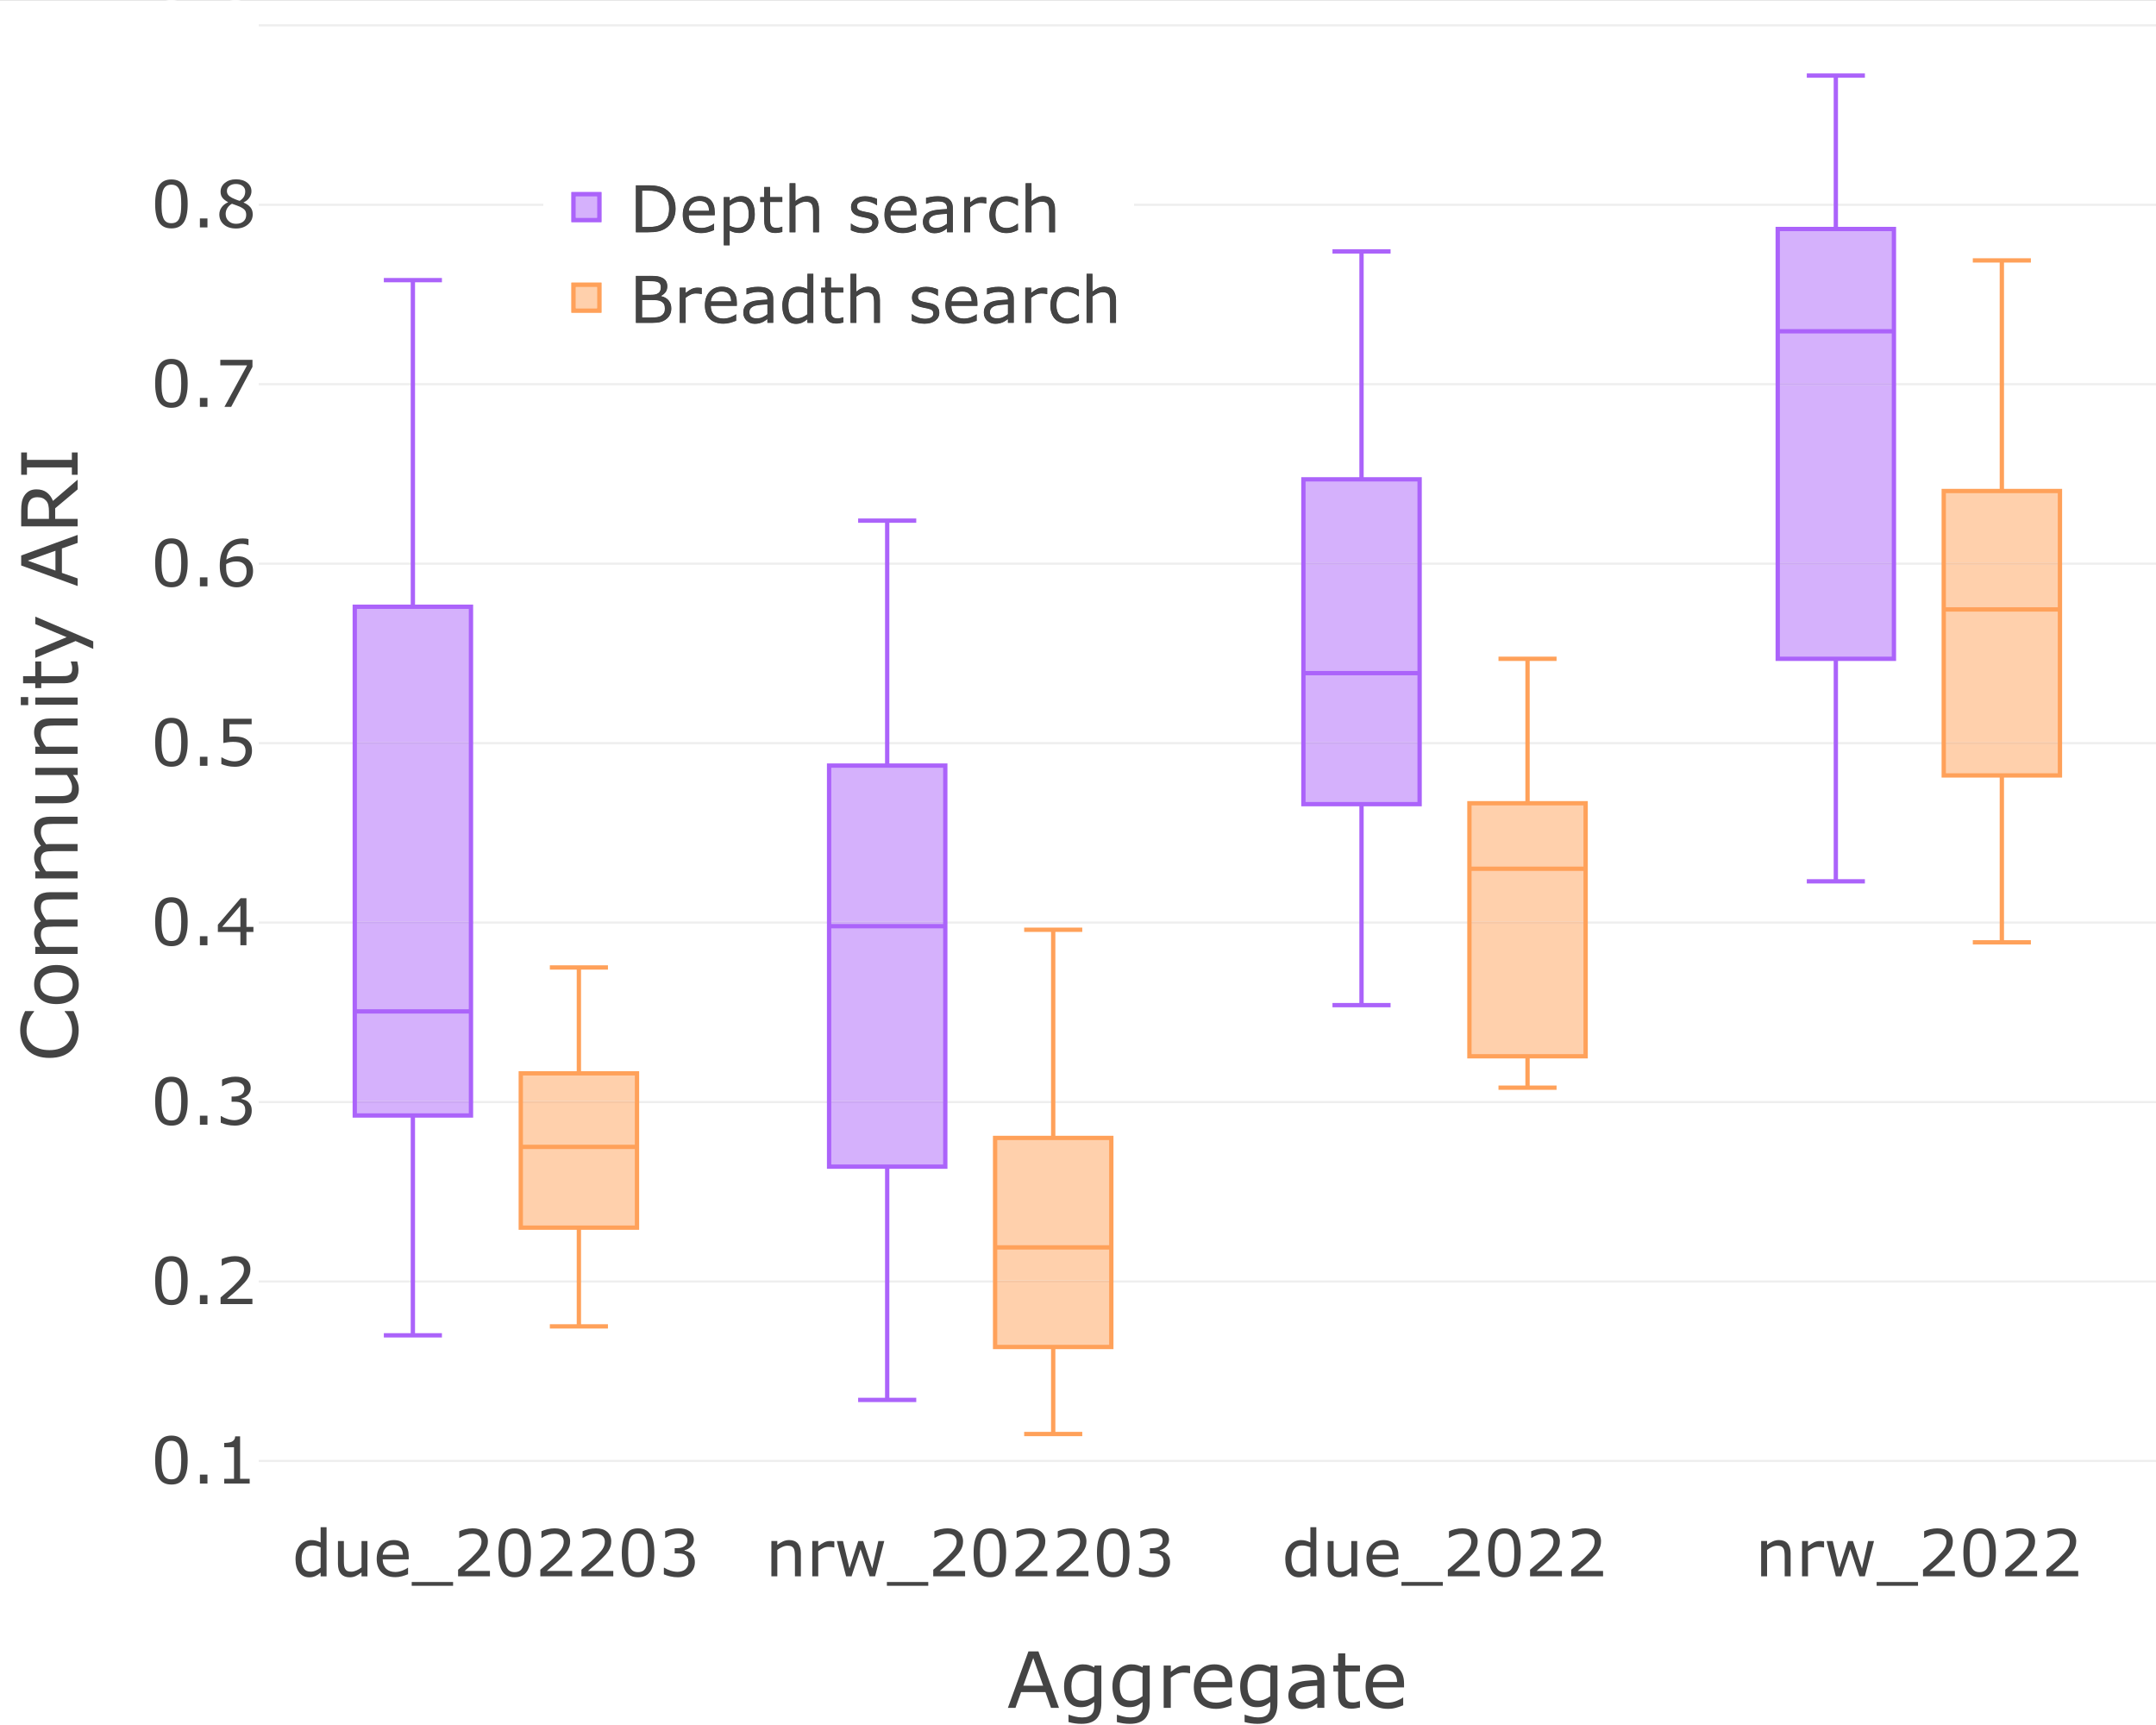 <?xml version="1.0" encoding="UTF-8"?>
<svg id="Layer_1" data-name="Layer 1" xmlns="http://www.w3.org/2000/svg" width="1000" height="800.05" xmlns:xlink="http://www.w3.org/1999/xlink" viewBox="0 0 1000 800.05">
  <rect x="0" y="0" width="1000" height="800.05" fill="#333333" stroke="none"/>
  <defs>
    <clipPath id="clippath">
      <polyline points="120 .05 1000 .05 1000 700.05 120 700.05 120 .05" style="fill: none;"/>
    </clipPath>
    <clipPath id="clippath-1">
      <path d="M218.45,511.59h-53.9v5.74h53.9v-5.74M218.45,428.36h-53.9v82.23h53.9v-41.53h-53.9,53.9v-40.7M218.45,345.14h-53.9v82.22h53.9v-82.22M191.5,261.92h0v19.47h-26.95v62.75h53.9v-62.75h-26.95v-19.47M191.5,178.69h0v82.23-82.23M191.5,129.92h0v47.77-47.77M191.5,129.92h-13.47,13.47M204.98,129.92h-13.48,13.48" style="fill: none;"/>
    </clipPath>
    <clipPath id="clippath-2">
      <polyline points="252 70.05 526 70.05 526 164.05 252 164.05 252 70.05" style="fill: none;"/>
    </clipPath>
  </defs>
  <polyline points="0 .05 1000 .05 1000 800.05 0 800.05 0 .05" style="fill: #fff;"/>
  <polyline points="120 678.03 1000 678.03 1000 677.03 120 677.03" style="fill: #eee;"/>
  <polyline points="120 594.81 1000 594.81 1000 593.81 120 593.81 120 594.81" style="fill: #eee;"/>
  <polyline points="120 511.59 1000 511.59 1000 510.59 120 510.59 120 511.59" style="fill: #eee;"/>
  <polyline points="120 428.36 1000 428.36 1000 427.36 120 427.36 120 428.36" style="fill: #eee;"/>
  <polyline points="120 345.14 1000 345.14 1000 344.14 120 344.14 120 345.14" style="fill: #eee;"/>
  <polyline points="120 261.92 1000 261.92 1000 260.92 120 260.92 120 261.92" style="fill: #eee;"/>
  <polyline points="120 178.69 1000 178.69 1000 177.69 120 177.69 120 178.69" style="fill: #eee;"/>
  <polyline points="120 95.47 1000 95.47 1000 94.47 120 94.47 120 95.47" style="fill: #eee;"/>
  <polyline points="120 12.25 1000 12.25 1000 11.25 120 11.25" style="fill: #eee;"/>
  <g style="clip-path: url(#clippath);">
    <g style="clip-path: url(#clippath-1);">
      <rect x="164.55" y="129.92" width="53.9" height="387.41" style="fill: #d5b1fc;"/>
    </g>
    <polyline points="218.45 510.59 164.55 510.59 164.55 511.59 218.45 511.59 218.45 510.59" style="fill: #cca8f4;"/>
    <polyline points="218.45 427.36 164.55 427.36 164.55 428.36 218.45 428.36 218.45 427.36" style="fill: #cca8f4;"/>
    <polyline points="218.45 344.14 164.55 344.14 164.55 345.14 218.45 345.14 218.45 344.14" style="fill: #cca8f4;"/>
    <path d="M164.55,470.06h53.9v-2h-53.9v2ZM164.55,517.33v1h54.9v-237.94h-55.9v237.94h1v-1h1v-234.94h51.9v233.94h-52.9v1h1-1ZM190.5,517.33v101.95h2v-101.95h-2ZM192.5,281.39v-151.47h-2v151.47h2ZM178.03,620.28h26.95v-2h-26.95v2ZM178.03,130.92h26.95v-2h-26.95v2Z" style="fill: #ab63fa;"/>
    <path d="M438.45,511.59h-53.9v29.46h53.9v-29.46M438.45,428.36h-53.9v82.23h53.9v-81.06h-53.9,53.9v-1.17M411.5,345.14h0v9.9h-26.95v72.32h53.9v-72.32h-26.95v-9.9M411.5,261.92h0v82.22-82.22M411.5,241.44h0v19.48-19.48M411.5,241.44h-13.48,13.48M424.98,241.44h-13.48,13.48" style="fill: #d5b1fc;"/>
    <polyline points="438.45 510.59 384.55 510.59 384.55 511.59 438.45 511.59 438.45 510.59" style="fill: #cca8f4;"/>
    <polyline points="438.45 427.36 384.55 427.36 384.55 428.36 438.45 428.36 438.45 427.36" style="fill: #cca8f4;"/>
    <path d="M384.55,430.53h53.9v-2h-53.9v2ZM384.55,541.05v1h54.9v-188.01h-55.9v188.01h1v-1h1v-185.01h51.9v184.01s-52.9,0-52.9,0v1h1-1ZM410.5,541.05v108.19h2v-108.19h-2ZM412.5,355.04v-113.6h-2v113.6h2ZM398.02,650.24h26.96v-2h-26.96v2ZM398.02,242.44h26.96v-2h-26.96v2Z" style="fill: #ab63fa;"/>
    <path d="M658.45,345.14h-53.9v27.8h53.9v-27.8M658.45,261.92h-53.9v82.22h53.9v-31.96h-53.9,53.9v-50.26M631.5,178.69h0v43.61h-26.95v38.62h53.9v-38.62h-26.95v-43.61M631.5,116.61h0v61.08-61.08M631.5,116.61h-13.47,13.47M644.98,116.61h-13.48,13.48" style="fill: #d5b1fc;"/>
    <polyline points="658.45 344.14 604.55 344.14 604.55 345.14 658.45 345.14 658.45 344.14" style="fill: #cca8f4;"/>
    <polyline points="658.45 260.92 604.55 260.92 604.55 261.92 658.45 261.92 658.45 260.92" style="fill: #cca8f4;"/>
    <path d="M604.55,313.18h53.9v-2h-53.9v2ZM604.55,372.94v1h54.9v-152.64h-55.9v152.64h1v-1h1v-149.64h51.9v148.64h-52.9v1h1-1ZM630.5,372.94v93.21h2v-93.21h-2ZM632.5,222.3v-105.69h-2v105.69h2ZM618.03,467.15h26.95v-2h-26.95v2ZM618.03,117.61h26.95v-2h-26.95v2Z" style="fill: #ab63fa;"/>
    <path d="M878.45,261.92h-53.9v43.61h53.9v-43.61M878.45,178.69h-53.9v82.23h53.9v-82.23M851.5,95.47h0v10.74h-26.95v71.48h53.9v-24.05h-53.9,53.9v-47.43h-26.95v-10.74M851.5,35.05h0v59.42-59.42M851.5,35.05h-13.47,13.47M864.98,35.05h-13.48,13.48" style="fill: #d5b1fc;"/>
    <polyline points="878.45 260.92 824.55 260.92 824.55 261.92 878.45 261.92 878.45 260.92" style="fill: #cca8f4;"/>
    <polyline points="878.45 177.69 824.55 177.69 824.55 178.69 878.45 178.69 878.45 177.69" style="fill: #cca8f4;"/>
    <path d="M824.55,154.64h53.9v-2h-53.9v2ZM824.55,305.53v1h54.9V105.21h-55.9v201.32h1v-1h1V107.21h51.9s0,197.32,0,197.32h-52.9v1h1-1ZM850.5,305.53v103.19h2v-103.19h-2ZM852.5,106.21V35.05h-2v71.16h2ZM838.03,409.72h26.95v-2h-26.95v2ZM838.03,36.05h26.95v-2h-26.95v2Z" style="fill: #ab63fa;"/>
    <path d="M295.45,511.59h-53.9v57.75h53.9v-37.45h-53.9,53.9v-20.3M268.5,448.67h0v49.1h-26.95v12.82h53.9v-12.82h-26.95v-49.1M268.5,448.67h-13.47,13.47M281.98,448.67h-13.48,13.48" style="fill: #ffd0ac;"/>
    <polyline points="295.45 510.59 241.55 510.59 241.55 511.59 295.45 511.59 295.45 510.59" style="fill: #f7c7a4;"/>
    <path d="M241.55,532.89h53.9v-2h-53.9v2ZM241.55,569.34v1h54.9v-73.57h-55.9v73.57h1v-1h1v-70.57h51.9s0,69.57,0,69.57h-52.9v1h1-1ZM267.5,569.34v45.78h2v-45.78h-2ZM269.5,497.77v-49.1h-2v49.1h2ZM255.03,616.12h26.95v-2h-26.95v2ZM255.03,449.67h26.95v-2h-26.95v2Z" style="fill: #ffa15a;"/>
    <path d="M515.45,594.81h-53.9v29.88h53.9v-29.88M488.5,511.59h0v16.14h-26.95v66.08h53.9v-15.31h-53.9,53.9v-50.77h-26.95v-16.14M488.5,431.19h0v79.4-79.4M488.5,431.19h-13.47,13.47M501.98,431.19h-13.48,13.48" style="fill: #ffd0ac;"/>
    <polyline points="515.45 593.81 461.55 593.81 461.55 594.81 515.45 594.81 515.45 593.81" style="fill: #f7c7a4;"/>
    <path d="M461.55,579.5h53.9v-2h-53.9v2ZM461.55,624.69v1h54.9v-98.96h-55.9v98.96h1v-1h1v-95.96h51.9v94.96h-52.9v1h1-1ZM487.5,624.69v40.36h2v-40.36h-2ZM489.5,527.73v-96.54h-2v96.54h2ZM475.03,666.05h26.95v-2h-26.95v2ZM475.03,432.19h26.95v-2h-26.95v2Z" style="fill: #ffa15a;"/>
    <path d="M735.45,428.36h-53.9v61.51h53.9v-61.51M708.5,345.14h0v27.38h-26.95v54.84h53.9v-24.46h-53.9,53.9v-30.38h-26.95v-27.38M708.5,305.53h0v38.61-38.61M708.5,305.53h-13.47,13.47M721.97,305.53h-13.47,13.47" style="fill: #ffd0ac;"/>
    <polyline points="735.45 427.36 681.55 427.36 681.55 428.36 735.45 428.36 735.45 427.36" style="fill: #f7c7a4;"/>
    <path d="M681.55,403.9h53.9v-2h-53.9v2ZM681.55,489.87v1h54.9v-119.35h-55.9v119.35h1v-1h1v-116.35h51.9v115.35h-52.9v1h1-1ZM707.5,489.87v14.56h2v-14.56h-2ZM709.5,372.52v-66.99h-2v66.99h2ZM695.03,505.43h26.94v-2h-26.94v2ZM695.03,306.53h26.94v-2h-26.94v2Z" style="fill: #ffa15a;"/>
    <path d="M955.45,345.14h-53.9v14.48h53.9v-14.48M955.45,261.92h-53.9v82.22h53.9v-61.5h-53.9,53.9v-20.72M928.5,178.69h0v49.02h-26.95v33.21h53.9v-33.21h-26.95v-49.02M928.5,120.77h0v56.92-56.92M928.5,120.77h-13.47,13.47M941.97,120.77h-13.47,13.47" style="fill: #ffd0ac;"/>
    <polyline points="955.45 344.14 901.55 344.14 901.55 345.14 955.45 345.14 955.45 344.14" style="fill: #f7c7a4;"/>
    <polyline points="955.45 260.92 901.55 260.92 901.55 261.92 955.45 261.92 955.45 260.92" style="fill: #f7c7a4;"/>
    <path d="M901.55,283.64h53.9v-2h-53.9v2ZM901.55,359.62v1h54.9v-133.91h-55.9v133.91h1v-1h1v-130.91h51.9v129.91h-52.9v1h1-1ZM927.5,359.62v77.4h2v-77.4h-2ZM929.5,227.71v-106.94h-2v106.94h2ZM915.03,438.02h26.94v-2h-26.94v2ZM915.03,121.77h26.94v-2h-26.94v2Z" style="fill: #ffa15a;"/>
  </g>
  <path d="M319.12,719.62c-.61-.25-1.14-.41-1.61-.49v-.21c1.16-.23,2.17-.8,3.02-1.71.85-.9,1.28-1.96,1.28-3.17,0-.89-.18-1.67-.54-2.33s-.89-1.23-1.6-1.7c-.65-.43-1.39-.74-2.2-.94s-1.75-.29-2.81-.29-2.2.14-3.36.43c-1.16.29-2.08.6-2.78.95v3.06h.15c.93-.61,1.91-1.07,2.96-1.41s2.03-.5,2.96-.5c.61,0,1.15.05,1.63.15s.93.27,1.35.53c.4.25.71.58.94.97.22.4.34.86.34,1.38,0,1.19-.44,2.1-1.33,2.72-.88.62-2.07.93-3.55.93h-1.03v2.43h1.32c.72,0,1.4.06,2.02.17s1.16.32,1.6.62c.44.29.78.7,1.03,1.21.25.51.37,1.16.37,1.94s-.11,1.45-.33,1.96-.55.99-1,1.42c-.43.4-.99.7-1.68.91s-1.35.31-1.96.31c-1.04,0-2.13-.18-3.25-.54s-2.1-.82-2.93-1.36h-.22v3.06c.75.34,1.71.66,2.89.94,1.17.29,2.36.43,3.57.43s2.27-.16,3.26-.49c.99-.33,1.85-.83,2.59-1.52.65-.62,1.16-1.34,1.52-2.17s.54-1.74.54-2.74-.15-1.83-.45-2.46-.69-1.16-1.16-1.58c-.42-.37-.93-.68-1.54-.93ZM298.22,728.52c-.61.38-1.37.57-2.29.57-.98,0-1.76-.2-2.35-.6s-1.05-.98-1.37-1.74c-.35-.81-.58-1.73-.69-2.75s-.16-2.3-.16-3.82c0-1.39.06-2.66.18-3.82s.35-2.1.68-2.83c.35-.77.83-1.35,1.43-1.73s1.36-.57,2.28-.57,1.69.19,2.28.57,1.06.95,1.4,1.7c.35.76.59,1.69.71,2.78s.18,2.38.18,3.87-.06,2.79-.18,3.86c-.12,1.07-.35,2-.7,2.79-.33.77-.8,1.35-1.41,1.73ZM301.67,711.62c-1.21-1.88-3.12-2.82-5.73-2.82s-4.49.93-5.71,2.78-1.83,4.71-1.83,8.59.6,6.7,1.81,8.55,3.12,2.78,5.73,2.78,4.48-.92,5.71-2.75c1.23-1.83,1.84-4.7,1.84-8.62s-.6-6.64-1.81-8.52ZM284.43,728.55h-11.73c.97-.82,2.01-1.71,3.12-2.67s2.19-1.96,3.24-2.98c.73-.71,1.35-1.36,1.87-1.95s.96-1.18,1.34-1.79c.41-.64.72-1.33.93-2.04.21-.72.31-1.49.31-2.32,0-1.85-.63-3.31-1.9-4.39s-3.02-1.62-5.26-1.62c-1.08,0-2.2.14-3.36.42s-2.08.6-2.78.94v3.08h.15c.99-.64,2-1.12,3.03-1.44s2-.47,2.89-.47c1.34,0,2.38.32,3.13.96s1.12,1.53,1.12,2.66c0,1.24-.35,2.39-1.04,3.46-.69,1.07-1.98,2.51-3.85,4.33-.89.87-1.85,1.74-2.88,2.62s-2.06,1.76-3.08,2.64v3.06h14.77v-2.5ZM265.36,728.55h-11.73c.97-.82,2.01-1.71,3.12-2.67s2.19-1.96,3.24-2.98c.73-.71,1.35-1.36,1.87-1.95s.96-1.18,1.34-1.79c.41-.64.72-1.33.93-2.04.21-.72.31-1.49.31-2.32,0-1.85-.63-3.31-1.9-4.39s-3.02-1.62-5.26-1.62c-1.08,0-2.2.14-3.36.42s-2.08.6-2.78.94v3.08h.15c.99-.64,2-1.12,3.03-1.44s2-.47,2.89-.47c1.34,0,2.38.32,3.13.96s1.12,1.53,1.12,2.66c0,1.24-.35,2.39-1.04,3.46-.69,1.07-1.98,2.51-3.85,4.33-.89.87-1.85,1.74-2.88,2.62s-2.06,1.76-3.08,2.64v3.06h14.77v-2.5ZM241,728.52c-.61.38-1.37.57-2.29.57-.98,0-1.76-.2-2.35-.6s-1.05-.98-1.37-1.74c-.35-.81-.58-1.73-.69-2.75s-.16-2.3-.16-3.82c0-1.39.06-2.66.18-3.82s.35-2.1.68-2.83c.35-.77.83-1.35,1.43-1.73s1.36-.57,2.28-.57,1.69.19,2.28.57,1.06.95,1.4,1.7c.35.76.59,1.69.71,2.78s.18,2.38.18,3.87-.06,2.79-.18,3.86c-.12,1.07-.35,2-.7,2.79-.33.77-.8,1.35-1.41,1.73ZM244.45,711.62c-1.21-1.88-3.12-2.82-5.73-2.82s-4.49.93-5.71,2.78-1.83,4.71-1.83,8.59.6,6.7,1.81,8.55,3.12,2.78,5.73,2.78,4.48-.92,5.71-2.75c1.23-1.83,1.84-4.7,1.84-8.62s-.6-6.64-1.81-8.52ZM227.22,728.55h-11.73c.97-.82,2.01-1.71,3.12-2.67s2.19-1.96,3.24-2.98c.73-.71,1.35-1.36,1.87-1.95s.96-1.18,1.34-1.79c.41-.64.72-1.33.93-2.04.21-.72.31-1.49.31-2.32,0-1.85-.63-3.31-1.9-4.39s-3.02-1.62-5.26-1.62c-1.08,0-2.2.14-3.36.42s-2.08.6-2.78.94v3.08h.15c.99-.64,2-1.12,3.03-1.44s2-.47,2.89-.47c1.34,0,2.38.32,3.13.96s1.12,1.53,1.12,2.66c0,1.24-.35,2.39-1.04,3.46-.69,1.07-1.98,2.51-3.85,4.33-.89.87-1.85,1.74-2.88,2.62s-2.06,1.76-3.08,2.64v3.06h14.77v-2.5ZM210.15,733.69h-19.19v1.76h19.19v-1.76ZM177.5,721.05c.12-1.29.61-2.37,1.49-3.24s2.05-1.3,3.52-1.3,2.56.4,3.27,1.19,1.08,1.91,1.09,3.35h-9.38ZM189.56,721.66c0-2.37-.6-4.2-1.79-5.49s-2.9-1.93-5.1-1.93c-2.38,0-4.3.79-5.76,2.36s-2.19,3.7-2.19,6.37.76,4.79,2.29,6.26c1.52,1.47,3.64,2.21,6.36,2.21,1.06,0,2.08-.13,3.05-.4s1.91-.59,2.84-.98v-3h-.15c-.48.43-1.28.87-2.41,1.31s-2.25.67-3.36.67c-.84,0-1.61-.12-2.31-.35s-1.3-.59-1.81-1.05c-.53-.48-.94-1.09-1.25-1.84-.3-.75-.45-1.62-.45-2.63h12.06v-1.49ZM170.44,714.69h-2.75v12.22c-.73.58-1.52,1.05-2.37,1.42s-1.62.56-2.34.56c-.8,0-1.41-.1-1.83-.29s-.76-.51-1.03-.94c-.25-.42-.42-.92-.5-1.52s-.12-1.3-.12-2.13v-9.32h-2.75v10.62c0,2.03.48,3.57,1.44,4.62.96,1.05,2.29,1.58,4.01,1.58,1.03,0,1.96-.2,2.81-.59s1.74-.95,2.67-1.68v1.82h2.75v-16.36ZM146.46,728.36c-.8.35-1.59.52-2.37.52-1.46,0-2.53-.51-3.19-1.52-.66-1.01-1-2.49-1-4.43s.43-3.5,1.29-4.57,2.06-1.61,3.6-1.61c.69,0,1.33.06,1.92.19s1.25.36,1.99.69v9.39c-.69.55-1.44.99-2.24,1.34ZM151.46,708.26h-2.75v7.09c-.73-.38-1.43-.66-2.09-.84s-1.43-.27-2.29-.27c-.95,0-1.86.2-2.75.59s-1.66.96-2.32,1.7c-.67.76-1.21,1.68-1.6,2.77s-.59,2.32-.59,3.71c0,2.67.57,4.75,1.72,6.25s2.7,2.26,4.65,2.26c1.01,0,1.94-.19,2.8-.57s1.68-.91,2.48-1.6v1.71h2.75v-22.79Z" style="fill: #444;"/>
  <path d="M539.52,719.62c-.61-.25-1.14-.41-1.61-.49v-.21c1.16-.23,2.17-.8,3.02-1.71.85-.9,1.28-1.96,1.28-3.17,0-.89-.18-1.67-.54-2.33s-.89-1.23-1.6-1.7c-.65-.43-1.39-.74-2.2-.94s-1.75-.29-2.81-.29-2.2.14-3.36.43c-1.16.29-2.08.6-2.78.95v3.06h.15c.93-.61,1.91-1.07,2.96-1.41s2.03-.5,2.96-.5c.61,0,1.15.05,1.63.15s.93.27,1.35.53c.4.25.71.58.94.97.22.4.34.86.34,1.38,0,1.19-.44,2.1-1.33,2.72-.88.62-2.07.93-3.55.93h-1.03v2.43h1.32c.72,0,1.4.06,2.02.17s1.16.32,1.6.62c.44.29.78.7,1.03,1.21.25.51.37,1.16.37,1.94s-.11,1.45-.33,1.96-.55.99-1,1.42c-.43.4-.99.7-1.68.91s-1.35.31-1.96.31c-1.04,0-2.13-.18-3.25-.54s-2.1-.82-2.93-1.36h-.22v3.06c.75.34,1.71.66,2.89.94,1.17.29,2.36.43,3.57.43s2.27-.16,3.26-.49c.99-.33,1.85-.83,2.59-1.52.65-.62,1.16-1.34,1.52-2.17s.54-1.74.54-2.74-.15-1.83-.45-2.46-.69-1.16-1.16-1.58c-.42-.37-.93-.68-1.54-.93ZM518.61,728.52c-.61.38-1.37.57-2.29.57-.98,0-1.76-.2-2.35-.6s-1.05-.98-1.37-1.74c-.35-.81-.58-1.73-.69-2.75s-.16-2.3-.16-3.82c0-1.39.06-2.66.18-3.82s.35-2.1.68-2.83c.35-.77.83-1.35,1.43-1.73s1.36-.57,2.28-.57,1.69.19,2.28.57,1.06.95,1.4,1.7c.35.76.59,1.69.71,2.78s.18,2.38.18,3.87-.06,2.79-.18,3.86c-.12,1.07-.35,2-.7,2.79-.33.77-.8,1.35-1.41,1.73ZM522.06,711.62c-1.21-1.88-3.12-2.82-5.73-2.82s-4.49.93-5.71,2.78-1.83,4.71-1.83,8.59.6,6.7,1.81,8.55,3.12,2.78,5.73,2.78,4.48-.92,5.71-2.75c1.23-1.83,1.84-4.7,1.84-8.62s-.6-6.64-1.81-8.52ZM504.83,728.55h-11.73c.97-.82,2.01-1.71,3.12-2.67s2.19-1.96,3.24-2.98c.73-.71,1.35-1.36,1.87-1.95s.96-1.18,1.34-1.79c.41-.64.72-1.33.93-2.04.21-.72.31-1.49.31-2.32,0-1.85-.63-3.31-1.9-4.39s-3.02-1.62-5.26-1.62c-1.08,0-2.2.14-3.36.42s-2.08.6-2.78.94v3.08h.15c.99-.64,2-1.12,3.03-1.44s2-.47,2.89-.47c1.34,0,2.38.32,3.13.96s1.12,1.53,1.12,2.66c0,1.24-.35,2.39-1.04,3.46-.69,1.07-1.98,2.51-3.85,4.33-.89.87-1.85,1.74-2.88,2.62s-2.06,1.76-3.08,2.64v3.06h14.77v-2.5ZM485.76,728.55h-11.73c.97-.82,2.01-1.71,3.12-2.67s2.19-1.96,3.24-2.98c.73-.71,1.35-1.36,1.87-1.95s.96-1.18,1.34-1.79c.41-.64.72-1.33.93-2.04.21-.72.31-1.49.31-2.32,0-1.85-.63-3.31-1.9-4.39s-3.02-1.62-5.26-1.62c-1.08,0-2.2.14-3.36.42s-2.08.6-2.78.94v3.08h.15c.99-.64,2-1.12,3.03-1.44s2-.47,2.89-.47c1.34,0,2.38.32,3.13.96s1.12,1.53,1.12,2.66c0,1.24-.35,2.39-1.04,3.46-.69,1.07-1.98,2.51-3.85,4.33-.89.87-1.85,1.74-2.88,2.62s-2.06,1.76-3.08,2.64v3.06h14.77v-2.5ZM461.4,728.52c-.61.38-1.37.57-2.29.57-.98,0-1.76-.2-2.35-.6s-1.05-.98-1.37-1.74c-.35-.81-.58-1.73-.69-2.75s-.16-2.3-.16-3.82c0-1.39.06-2.66.18-3.82s.35-2.1.68-2.83c.35-.77.83-1.35,1.43-1.73s1.36-.57,2.28-.57,1.69.19,2.28.57,1.06.95,1.4,1.7c.35.76.59,1.69.71,2.78s.18,2.38.18,3.87-.06,2.79-.18,3.86c-.12,1.07-.35,2-.7,2.79-.33.77-.8,1.35-1.41,1.73ZM464.85,711.62c-1.21-1.88-3.12-2.82-5.73-2.82s-4.49.93-5.71,2.78-1.83,4.71-1.83,8.59.6,6.7,1.81,8.55,3.12,2.78,5.73,2.78,4.48-.92,5.71-2.75c1.23-1.83,1.84-4.7,1.84-8.62s-.6-6.64-1.81-8.52ZM447.61,728.55h-11.73c.97-.82,2.01-1.71,3.12-2.67s2.19-1.96,3.24-2.98c.73-.71,1.35-1.36,1.87-1.95s.96-1.18,1.34-1.79c.41-.64.72-1.33.93-2.04.21-.72.31-1.49.31-2.32,0-1.85-.63-3.31-1.9-4.39s-3.02-1.62-5.26-1.62c-1.08,0-2.2.14-3.36.42s-2.08.6-2.78.94v3.08h.15c.99-.64,2-1.12,3.03-1.44s2-.47,2.89-.47c1.34,0,2.38.32,3.13.96s1.12,1.53,1.12,2.66c0,1.24-.35,2.39-1.04,3.46-.69,1.07-1.98,2.51-3.85,4.33-.89.87-1.85,1.74-2.88,2.62s-2.06,1.76-3.08,2.64v3.06h14.77v-2.5ZM430.55,733.69h-19.19v1.76h19.19v-1.76ZM407.39,714.69l-2.84,12.67-4.19-12.67h-2.27l-4.09,12.67-3-12.67h-2.87l4.31,16.36h2.53l4.17-12.61,4.2,12.61h2.55l4.26-16.36h-2.77ZM386.98,714.86c-.43-.07-.75-.11-.97-.14-.21-.02-.56-.04-1.04-.04-.87,0-1.72.18-2.56.55-.83.37-1.8.99-2.89,1.87v-2.42h-2.75v16.36h2.75v-11.62c.73-.6,1.49-1.08,2.29-1.46.79-.38,1.61-.56,2.46-.56.53,0,.98.02,1.37.07.39.04.78.12,1.19.21h.15v-2.83ZM371.47,720.43c0-2-.46-3.54-1.39-4.6s-2.28-1.6-4.04-1.6c-.97,0-1.91.2-2.83.6s-1.81.96-2.67,1.67v-1.82h-2.75v16.36h2.75v-12.22c.75-.58,1.54-1.05,2.36-1.42s1.61-.56,2.36-.56,1.33.1,1.79.3c.46.2.81.51,1.05.92.23.37.4.89.48,1.54.09.66.13,1.37.13,2.12v9.32h2.75v-10.62Z" style="fill: #444;"/>
  <path d="M743.51,728.55h-11.73c.97-.82,2.01-1.71,3.12-2.67s2.19-1.96,3.24-2.98c.73-.71,1.35-1.36,1.87-1.95s.96-1.18,1.34-1.79c.41-.64.72-1.33.93-2.04.21-.72.31-1.49.31-2.32,0-1.85-.63-3.31-1.9-4.39s-3.02-1.62-5.26-1.62c-1.08,0-2.2.14-3.36.42s-2.08.6-2.78.94v3.08h.15c.99-.64,2-1.12,3.03-1.44s2-.47,2.89-.47c1.34,0,2.38.32,3.13.96s1.12,1.53,1.12,2.66c0,1.24-.35,2.39-1.04,3.46-.69,1.07-1.98,2.51-3.85,4.33-.89.87-1.85,1.74-2.88,2.62s-2.06,1.76-3.08,2.64v3.06h14.77v-2.5ZM724.43,728.55h-11.73c.97-.82,2.01-1.71,3.12-2.67s2.19-1.96,3.24-2.98c.73-.71,1.35-1.36,1.87-1.95s.96-1.18,1.34-1.79c.41-.64.72-1.33.93-2.04.21-.72.31-1.49.31-2.32,0-1.85-.63-3.31-1.9-4.39s-3.02-1.62-5.26-1.62c-1.08,0-2.2.14-3.36.42s-2.08.6-2.78.94v3.08h.15c.99-.64,2-1.12,3.03-1.44s2-.47,2.89-.47c1.34,0,2.38.32,3.13.96s1.12,1.53,1.12,2.66c0,1.24-.35,2.39-1.04,3.46-.69,1.07-1.98,2.51-3.85,4.33-.89.87-1.85,1.74-2.88,2.62s-2.06,1.76-3.08,2.64v3.06h14.77v-2.5ZM700.07,728.52c-.61.38-1.37.57-2.29.57-.98,0-1.76-.2-2.35-.6s-1.05-.98-1.37-1.74c-.35-.81-.58-1.73-.69-2.75s-.16-2.3-.16-3.82c0-1.39.06-2.66.18-3.82s.35-2.1.68-2.83c.35-.77.83-1.35,1.43-1.73s1.36-.57,2.28-.57,1.69.19,2.28.57,1.06.95,1.4,1.7c.35.76.59,1.69.71,2.78s.18,2.38.18,3.87-.06,2.79-.18,3.86c-.12,1.07-.35,2-.7,2.79-.33.77-.8,1.35-1.41,1.73ZM703.52,711.62c-1.21-1.88-3.12-2.82-5.73-2.82s-4.49.93-5.71,2.78-1.83,4.71-1.83,8.59.6,6.7,1.81,8.55,3.12,2.78,5.73,2.78,4.48-.92,5.71-2.75c1.23-1.83,1.84-4.7,1.84-8.62s-.6-6.64-1.81-8.52ZM686.29,728.55h-11.73c.97-.82,2.01-1.71,3.12-2.67s2.19-1.96,3.24-2.98c.73-.71,1.35-1.36,1.87-1.95s.96-1.18,1.34-1.79c.41-.64.72-1.33.93-2.04.21-.72.31-1.49.31-2.32,0-1.85-.63-3.31-1.9-4.39s-3.02-1.62-5.26-1.62c-1.08,0-2.2.14-3.36.42s-2.08.6-2.78.94v3.08h.15c.99-.64,2-1.12,3.03-1.44s2-.47,2.89-.47c1.34,0,2.38.32,3.13.96s1.12,1.53,1.12,2.66c0,1.24-.35,2.39-1.04,3.46-.69,1.07-1.98,2.51-3.85,4.33-.89.87-1.85,1.74-2.88,2.62s-2.06,1.76-3.08,2.64v3.06h14.77v-2.5ZM669.22,733.69h-19.19v1.76h19.19v-1.76ZM636.57,721.05c.12-1.29.61-2.37,1.49-3.24s2.05-1.3,3.52-1.3,2.56.4,3.27,1.19,1.08,1.91,1.09,3.35h-9.38ZM648.63,721.66c0-2.37-.6-4.2-1.79-5.49s-2.9-1.93-5.1-1.93c-2.38,0-4.3.79-5.76,2.36s-2.19,3.7-2.19,6.37.76,4.79,2.29,6.26c1.52,1.47,3.64,2.21,6.36,2.21,1.06,0,2.08-.13,3.05-.4s1.91-.59,2.84-.98v-3h-.15c-.48.43-1.28.87-2.41,1.31s-2.25.67-3.36.67c-.84,0-1.61-.12-2.31-.35s-1.3-.59-1.81-1.05c-.53-.48-.94-1.09-1.25-1.84-.3-.75-.45-1.62-.45-2.63h12.06v-1.49ZM629.51,714.69h-2.75v12.22c-.73.58-1.52,1.05-2.37,1.42s-1.62.56-2.34.56c-.8,0-1.41-.1-1.83-.29s-.76-.51-1.03-.94c-.25-.42-.42-.92-.5-1.52s-.12-1.3-.12-2.13v-9.32h-2.75v10.62c0,2.03.48,3.57,1.44,4.62.96,1.05,2.29,1.58,4.01,1.58,1.03,0,1.96-.2,2.81-.59s1.74-.95,2.67-1.68v1.82h2.75v-16.36ZM605.53,728.36c-.8.35-1.59.52-2.37.52-1.46,0-2.53-.51-3.19-1.52-.66-1.01-1-2.49-1-4.43s.43-3.5,1.29-4.57,2.06-1.61,3.6-1.61c.69,0,1.33.06,1.92.19s1.25.36,1.99.69v9.39c-.69.55-1.44.99-2.24,1.34ZM610.53,708.26h-2.75v7.09c-.73-.38-1.43-.66-2.09-.84s-1.43-.27-2.29-.27c-.95,0-1.86.2-2.75.59s-1.66.96-2.32,1.7c-.67.76-1.21,1.68-1.6,2.77s-.59,2.32-.59,3.71c0,2.67.57,4.75,1.72,6.25s2.7,2.26,4.65,2.26c1.01,0,1.94-.19,2.8-.57s1.68-.91,2.48-1.6v1.71h2.75v-22.79Z" style="fill: #444;"/>
  <path d="M963.9,728.55h-11.73c.97-.82,2.01-1.71,3.12-2.67s2.19-1.96,3.24-2.98c.73-.71,1.35-1.36,1.87-1.95s.96-1.18,1.34-1.79c.41-.64.72-1.33.93-2.04.21-.72.31-1.49.31-2.32,0-1.85-.63-3.31-1.9-4.39s-3.02-1.62-5.26-1.62c-1.08,0-2.2.14-3.36.42s-2.08.6-2.78.94v3.08h.15c.99-.64,2-1.12,3.03-1.44s2-.47,2.89-.47c1.34,0,2.38.32,3.13.96s1.12,1.53,1.12,2.66c0,1.24-.35,2.39-1.04,3.46-.69,1.07-1.98,2.51-3.85,4.33-.89.87-1.85,1.74-2.88,2.62s-2.06,1.76-3.08,2.64v3.06h14.77v-2.5ZM944.83,728.55h-11.73c.97-.82,2.01-1.71,3.12-2.67s2.19-1.96,3.24-2.98c.73-.71,1.35-1.36,1.87-1.95s.96-1.18,1.34-1.79c.41-.64.72-1.33.93-2.04.21-.72.31-1.49.31-2.32,0-1.85-.63-3.31-1.9-4.39s-3.02-1.62-5.26-1.62c-1.08,0-2.2.14-3.36.42s-2.08.6-2.78.94v3.08h.15c.99-.64,2-1.12,3.03-1.44s2-.47,2.89-.47c1.34,0,2.38.32,3.13.96s1.12,1.53,1.12,2.66c0,1.24-.35,2.39-1.04,3.46-.69,1.07-1.98,2.51-3.85,4.33-.89.87-1.85,1.74-2.88,2.62s-2.06,1.76-3.08,2.64v3.06h14.77v-2.5ZM920.47,728.52c-.61.38-1.37.57-2.29.57-.98,0-1.76-.2-2.35-.6s-1.05-.98-1.37-1.74c-.35-.81-.58-1.73-.69-2.75s-.16-2.3-.16-3.82c0-1.39.06-2.66.18-3.82s.35-2.1.68-2.83c.35-.77.83-1.35,1.43-1.73s1.36-.57,2.28-.57,1.69.19,2.28.57,1.06.95,1.4,1.7c.35.76.59,1.69.71,2.78s.18,2.38.18,3.87-.06,2.79-.18,3.86c-.12,1.07-.35,2-.7,2.79-.33.77-.8,1.35-1.41,1.73ZM923.92,711.62c-1.21-1.88-3.12-2.82-5.73-2.82s-4.49.93-5.71,2.78-1.83,4.71-1.83,8.59.6,6.7,1.81,8.55,3.12,2.78,5.73,2.78,4.48-.92,5.71-2.75c1.23-1.83,1.84-4.7,1.84-8.62s-.6-6.64-1.81-8.52ZM906.68,728.55h-11.73c.97-.82,2.01-1.71,3.12-2.67s2.19-1.96,3.24-2.98c.73-.71,1.35-1.36,1.87-1.95s.96-1.18,1.34-1.79c.41-.64.72-1.33.93-2.04.21-.72.31-1.49.31-2.32,0-1.85-.63-3.31-1.9-4.39s-3.02-1.62-5.26-1.62c-1.08,0-2.2.14-3.36.42s-2.08.6-2.78.94v3.08h.15c.99-.64,2-1.12,3.03-1.44s2-.47,2.89-.47c1.34,0,2.38.32,3.13.96s1.12,1.53,1.12,2.66c0,1.24-.35,2.39-1.04,3.46-.69,1.07-1.98,2.51-3.85,4.33-.89.87-1.85,1.74-2.88,2.62s-2.06,1.76-3.08,2.64v3.06h14.77v-2.5ZM889.62,733.69h-19.19v1.76h19.19v-1.76ZM866.46,714.69l-2.84,12.67-4.19-12.67h-2.27l-4.09,12.67-3-12.67h-2.87l4.31,16.36h2.53l4.17-12.61,4.2,12.61h2.55l4.26-16.36h-2.77ZM846.05,714.86c-.43-.07-.75-.11-.97-.14-.21-.02-.56-.04-1.04-.04-.87,0-1.72.18-2.56.55-.83.37-1.8.99-2.89,1.87v-2.42h-2.75v16.36h2.75v-11.62c.73-.6,1.49-1.08,2.29-1.46.79-.38,1.61-.56,2.46-.56.53,0,.98.02,1.37.07.39.04.78.12,1.19.21h.15v-2.83ZM830.54,720.43c0-2-.46-3.54-1.39-4.6s-2.28-1.6-4.04-1.6c-.97,0-1.91.2-2.83.6s-1.81.96-2.67,1.67v-1.82h-2.75v16.36h2.75v-12.22c.75-.58,1.54-1.05,2.36-1.42s1.61-.56,2.36-.56,1.33.1,1.79.3c.46.2.81.51,1.05.92.23.37.4.89.48,1.54.09.66.13,1.37.13,2.12v9.32h2.75v-10.62Z" style="fill: #444;"/>
  <path d="M115.81,685.8h-4.45v-19.66h-2.27c-.04.63-.19,1.14-.45,1.52-.26.38-.61.69-1.06.93-.36.2-.89.34-1.6.45-.7.1-1.36.15-1.98.15v1.99h4.54v14.62h-4.54v2.23h11.81v-2.23ZM96.22,683.86h-3.5v4.17h3.5v-4.17ZM81.78,685.5c-.61.38-1.37.57-2.29.57-.98,0-1.76-.2-2.35-.6s-1.05-.98-1.37-1.74c-.35-.81-.58-1.73-.69-2.75s-.16-2.3-.16-3.82c0-1.39.06-2.66.18-3.82s.35-2.1.68-2.83c.35-.77.83-1.35,1.43-1.73s1.36-.57,2.28-.57,1.69.19,2.28.57,1.06.95,1.4,1.7c.35.76.59,1.69.71,2.78s.18,2.38.18,3.87-.06,2.79-.18,3.86c-.12,1.07-.35,2-.7,2.79-.33.77-.8,1.35-1.41,1.73ZM85.23,668.6c-1.21-1.88-3.12-2.82-5.73-2.82s-4.49.93-5.71,2.78-1.83,4.71-1.83,8.59.6,6.7,1.81,8.55,3.12,2.78,5.73,2.78,4.48-.92,5.71-2.75c1.23-1.83,1.84-4.7,1.84-8.62s-.6-6.64-1.81-8.52Z" style="fill: #444;"/>
  <path d="M117.05,602.31h-11.73c.97-.82,2.01-1.71,3.12-2.67s2.19-1.96,3.24-2.98c.73-.71,1.35-1.36,1.87-1.95s.96-1.18,1.34-1.79c.41-.64.72-1.33.93-2.04.21-.72.31-1.49.31-2.32,0-1.85-.63-3.31-1.9-4.39s-3.02-1.62-5.26-1.62c-1.08,0-2.2.14-3.36.42s-2.08.6-2.78.94v3.08h.15c.99-.64,2-1.12,3.03-1.44s2-.47,2.89-.47c1.34,0,2.38.32,3.13.96s1.12,1.53,1.12,2.66c0,1.24-.35,2.39-1.04,3.46-.69,1.07-1.98,2.51-3.85,4.33-.89.87-1.85,1.74-2.88,2.62s-2.06,1.76-3.08,2.64v3.06h14.77v-2.5ZM96.22,600.64h-3.5v4.17h3.5v-4.17ZM81.78,602.28c-.61.38-1.37.57-2.29.57-.98,0-1.76-.2-2.35-.6s-1.05-.98-1.37-1.74c-.35-.81-.58-1.73-.69-2.75s-.16-2.3-.16-3.82c0-1.39.06-2.66.18-3.82s.35-2.1.68-2.83c.35-.77.83-1.35,1.43-1.73s1.36-.57,2.28-.57,1.69.19,2.28.57,1.06.95,1.4,1.7c.35.76.59,1.69.71,2.78s.18,2.38.18,3.87-.06,2.79-.18,3.86c-.12,1.07-.35,2-.7,2.79-.33.77-.8,1.35-1.41,1.73ZM85.23,585.38c-1.21-1.88-3.12-2.82-5.73-2.82s-4.49.93-5.71,2.78-1.83,4.71-1.83,8.59.6,6.7,1.81,8.55,3.12,2.78,5.73,2.78,4.48-.92,5.71-2.75c1.23-1.83,1.84-4.7,1.84-8.62s-.6-6.64-1.81-8.52Z" style="fill: #444;"/>
  <path d="M113.59,510.16c-.61-.25-1.14-.41-1.61-.49v-.21c1.16-.23,2.17-.8,3.02-1.71.85-.9,1.28-1.96,1.28-3.17,0-.89-.18-1.67-.54-2.33s-.89-1.23-1.6-1.7c-.65-.43-1.39-.74-2.2-.94s-1.75-.29-2.81-.29-2.2.14-3.36.43c-1.16.29-2.08.6-2.78.95v3.06h.15c.93-.61,1.91-1.07,2.96-1.41s2.03-.5,2.96-.5c.61,0,1.15.05,1.63.15s.93.27,1.35.53c.4.25.71.58.94.97.22.4.34.86.34,1.38,0,1.19-.44,2.1-1.33,2.72-.88.62-2.07.93-3.55.93h-1.03v2.43h1.32c.72,0,1.4.06,2.02.17s1.16.32,1.6.62c.44.29.78.7,1.03,1.21.25.51.37,1.16.37,1.94s-.11,1.45-.33,1.96-.55.99-1,1.42c-.43.4-.99.7-1.68.91s-1.35.31-1.96.31c-1.04,0-2.13-.18-3.25-.54s-2.1-.82-2.93-1.36h-.22v3.06c.75.34,1.71.66,2.89.94,1.17.29,2.36.43,3.57.43s2.27-.16,3.26-.49c.99-.33,1.85-.83,2.59-1.52.65-.62,1.16-1.34,1.52-2.17s.54-1.74.54-2.74-.15-1.83-.45-2.46-.69-1.16-1.16-1.58c-.42-.37-.93-.68-1.54-.93ZM96.22,517.42h-3.5v4.17h3.5v-4.17ZM81.78,519.06c-.61.38-1.37.57-2.29.57-.98,0-1.76-.2-2.35-.6s-1.05-.98-1.37-1.74c-.35-.81-.58-1.73-.69-2.75s-.16-2.3-.16-3.82c0-1.39.06-2.66.18-3.82s.35-2.1.68-2.83c.35-.77.83-1.35,1.43-1.73s1.36-.57,2.28-.57,1.69.19,2.28.57,1.06.95,1.4,1.7c.35.76.59,1.69.71,2.78s.18,2.38.18,3.87-.06,2.79-.18,3.86c-.12,1.07-.35,2-.7,2.79-.33.77-.8,1.35-1.41,1.73ZM85.23,502.16c-1.21-1.88-3.12-2.82-5.73-2.82s-4.49.93-5.71,2.78-1.83,4.71-1.83,8.59.6,6.7,1.81,8.55,3.12,2.78,5.73,2.78,4.48-.92,5.71-2.75c1.23-1.83,1.84-4.7,1.84-8.62s-.6-6.64-1.81-8.52Z" style="fill: #444;"/>
  <path d="M103.05,429.88l8.45-9.84v9.84h-8.45ZM117.55,429.88h-3.24v-13.33h-2.7l-10.56,12.3v3.37h10.44v6.14h2.81v-6.14h3.24v-2.34ZM96.22,434.19h-3.5v4.17h3.5v-4.17ZM81.78,435.83c-.61.38-1.37.57-2.29.57-.98,0-1.76-.2-2.35-.6s-1.05-.98-1.37-1.74c-.35-.81-.58-1.73-.69-2.75s-.16-2.3-.16-3.82c0-1.39.06-2.66.18-3.82s.35-2.1.68-2.83c.35-.77.83-1.35,1.43-1.73s1.36-.57,2.28-.57,1.69.19,2.28.57,1.06.95,1.4,1.7c.35.76.59,1.69.71,2.78s.18,2.38.18,3.87-.06,2.79-.18,3.86c-.12,1.07-.35,2-.7,2.79-.33.77-.8,1.35-1.41,1.73ZM85.23,418.93c-1.21-1.88-3.12-2.82-5.73-2.82s-4.49.93-5.71,2.78-1.83,4.71-1.83,8.59.6,6.7,1.81,8.55,3.12,2.78,5.73,2.78,4.48-.92,5.71-2.75c1.23-1.83,1.84-4.7,1.84-8.62s-.6-6.64-1.81-8.52Z" style="fill: #444;"/>
  <path d="M116.23,345.02c-.43-.85-1.04-1.54-1.82-2.08-.74-.51-1.56-.86-2.45-1.06s-1.92-.3-3.11-.3c-.32,0-.7,0-1.14.03s-.87.05-1.29.09v-5.8h10.3v-2.56h-13.12v11.24c.58-.12,1.26-.23,2.06-.35s1.62-.18,2.48-.18,1.71.08,2.44.23c.73.15,1.35.41,1.85.78.46.31.82.73,1.08,1.25s.39,1.15.39,1.9-.11,1.45-.33,2.04-.54,1.09-.97,1.51c-.51.49-1.09.83-1.74,1.03s-1.32.29-2.01.29c-1.04,0-2.09-.18-3.16-.54-1.07-.36-2.01-.79-2.81-1.3h-.21v3.09c.76.35,1.69.65,2.8.9,1.1.25,2.25.37,3.44.37,1.28,0,2.4-.18,3.38-.55.97-.37,1.81-.89,2.51-1.57.64-.63,1.15-1.42,1.52-2.34s.56-1.9.56-2.92c0-1.28-.21-2.34-.64-3.19ZM96.22,350.97h-3.5v4.17h3.5v-4.17ZM81.78,352.61c-.61.38-1.37.57-2.29.57-.98,0-1.76-.2-2.35-.6s-1.05-.98-1.37-1.74c-.35-.81-.58-1.73-.69-2.75s-.16-2.3-.16-3.82c0-1.39.06-2.66.18-3.82s.35-2.1.68-2.83c.35-.77.83-1.35,1.43-1.73s1.36-.57,2.28-.57,1.69.19,2.28.57,1.06.95,1.4,1.7c.35.76.59,1.69.71,2.78s.18,2.38.18,3.87-.06,2.79-.18,3.86c-.12,1.07-.35,2-.7,2.79-.33.77-.8,1.35-1.41,1.73ZM85.23,335.71c-1.21-1.88-3.12-2.82-5.73-2.82s-4.49.93-5.71,2.78-1.83,4.71-1.83,8.59.6,6.7,1.81,8.55,3.12,2.78,5.73,2.78,4.48-.92,5.71-2.75c1.23-1.83,1.84-4.7,1.84-8.62s-.6-6.64-1.81-8.52Z" style="fill: #444;"/>
  <path d="M113.18,268.69c-.81.87-1.92,1.3-3.34,1.3-.62,0-1.18-.1-1.71-.3-.52-.2-1.01-.51-1.46-.94-.56-.52-.99-1.22-1.31-2.12-.32-.89-.48-2.11-.48-3.66,0-.3,0-.55.01-.75,0-.2.02-.41.04-.62.75-.41,1.48-.71,2.2-.91s1.48-.29,2.31-.29c.6,0,1.17.05,1.71.15s1.04.3,1.49.62c.62.44,1.06.96,1.33,1.55s.4,1.35.4,2.26c0,1.62-.41,2.86-1.22,3.73ZM116.72,261.54c-.43-.91-1.08-1.66-1.94-2.26-.74-.52-1.47-.86-2.18-1.03s-1.53-.26-2.45-.26c-1.04,0-1.97.13-2.76.39-.8.26-1.6.64-2.42,1.14.21-2.24.93-4.01,2.18-5.33,1.25-1.31,2.92-1.97,5.02-1.97.58,0,1.14.07,1.69.2.55.13.96.27,1.24.42h.15v-2.8c-.4-.13-.8-.21-1.19-.26s-.87-.07-1.45-.07c-1.81,0-3.39.31-4.75.93s-2.47,1.48-3.33,2.58c-.91,1.16-1.57,2.49-1.98,3.98s-.62,3.21-.62,5.14.23,3.5.68,4.83,1.1,2.41,1.94,3.22c.67.65,1.45,1.15,2.33,1.48s1.86.5,2.93.5c2.12,0,3.91-.7,5.37-2.1,1.46-1.4,2.19-3.21,2.19-5.43,0-1.3-.22-2.4-.65-3.31ZM96.22,267.75h-3.5v4.17h3.5v-4.17ZM81.78,269.39c-.61.38-1.37.57-2.29.57-.98,0-1.76-.2-2.35-.6s-1.05-.98-1.37-1.74c-.35-.81-.58-1.73-.69-2.75s-.16-2.3-.16-3.82c0-1.39.06-2.66.18-3.82s.35-2.1.68-2.83c.35-.77.83-1.35,1.43-1.73s1.36-.57,2.28-.57,1.69.19,2.28.57,1.06.95,1.4,1.7c.35.76.59,1.69.71,2.78s.18,2.38.18,3.87-.06,2.79-.18,3.86c-.12,1.07-.35,2-.7,2.79-.33.77-.8,1.35-1.41,1.73ZM85.23,252.49c-1.21-1.88-3.12-2.82-5.73-2.82s-4.49.93-5.71,2.78-1.83,4.71-1.83,8.59.6,6.7,1.81,8.55,3.12,2.78,5.73,2.78,4.48-.92,5.71-2.75c1.23-1.83,1.84-4.7,1.84-8.62s-.6-6.64-1.81-8.52Z" style="fill: #444;"/>
  <path d="M117.11,166.88h-14.93v2.56h12.42l-10.5,19.25h3.13l9.87-18.54v-3.27ZM96.22,184.52h-3.5v4.17h3.5v-4.17ZM81.78,186.16c-.61.38-1.37.57-2.29.57-.98,0-1.76-.2-2.35-.6s-1.05-.98-1.37-1.74c-.35-.81-.58-1.73-.69-2.75s-.16-2.3-.16-3.82c0-1.39.06-2.66.18-3.82s.35-2.1.68-2.83c.35-.77.83-1.35,1.43-1.73s1.36-.57,2.28-.57,1.69.19,2.28.57,1.06.95,1.4,1.7c.35.76.59,1.69.71,2.78s.18,2.38.18,3.87-.06,2.79-.18,3.86c-.12,1.07-.35,2-.7,2.79-.33.77-.8,1.35-1.41,1.73ZM85.23,169.26c-1.21-1.88-3.12-2.82-5.73-2.82s-4.49.93-5.71,2.78-1.83,4.71-1.83,8.59.6,6.7,1.81,8.55,3.12,2.78,5.73,2.78,4.48-.92,5.71-2.75c1.23-1.83,1.84-4.7,1.84-8.62s-.6-6.64-1.81-8.52Z" style="fill: #444;"/>
  <path d="M112.91,102.69c-.85.73-1.99,1.1-3.42,1.1s-2.55-.43-3.46-1.29-1.36-1.95-1.36-3.27c0-1.04.27-1.96.8-2.78s1.24-1.47,2.12-1.95c.91.33,1.64.59,2.18.78s1.05.39,1.51.6c1.15.55,1.93,1.09,2.32,1.63.4.54.59,1.26.59,2.16,0,1.28-.43,2.29-1.28,3.02ZM113.18,91.14c-.37.69-1.04,1.36-2.01,2.01-.64-.19-1.31-.42-1.98-.7s-1.2-.51-1.56-.69c-.8-.4-1.4-.86-1.79-1.37-.4-.51-.59-1.12-.59-1.82,0-1,.39-1.79,1.18-2.37s1.79-.88,3.02-.88,2.28.31,3.08.93c.81.62,1.21,1.45,1.21,2.5,0,.91-.19,1.71-.56,2.4ZM116.13,96.11c-.72-.86-1.77-1.58-3.13-2.17v-.09c1.19-.54,2.09-1.28,2.71-2.23.62-.95.92-1.92.92-2.91,0-1.61-.65-2.94-1.95-3.98s-3.04-1.57-5.21-1.57-3.79.55-5.14,1.64-2.02,2.46-2.02,4.1c0,1.11.28,2.04.84,2.78s1.43,1.43,2.6,2.05v.09c-1.28.58-2.27,1.35-2.97,2.34-.7.98-1.05,2.08-1.05,3.29,0,1.9.7,3.47,2.1,4.69s3.28,1.83,5.65,1.83c2.23,0,4.07-.62,5.54-1.88s2.2-2.82,2.2-4.7c0-1.33-.36-2.42-1.08-3.28ZM96.22,101.3h-3.5v4.17h3.5v-4.17ZM81.78,102.94c-.61.38-1.37.57-2.29.57-.98,0-1.76-.2-2.35-.6s-1.05-.98-1.37-1.74c-.35-.81-.58-1.73-.69-2.75s-.16-2.3-.16-3.82c0-1.39.06-2.66.18-3.82s.35-2.1.68-2.83c.35-.77.83-1.35,1.43-1.73s1.36-.57,2.28-.57,1.69.19,2.28.57,1.06.95,1.4,1.7c.35.76.59,1.69.71,2.78s.18,2.38.18,3.87-.06,2.79-.18,3.86c-.12,1.07-.35,2-.7,2.79-.33.77-.8,1.35-1.41,1.73ZM85.23,86.04c-1.21-1.88-3.12-2.82-5.73-2.82s-4.49.93-5.71,2.78-1.83,4.71-1.83,8.59.6,6.7,1.81,8.55,3.12,2.78,5.73,2.78,4.48-.92,5.71-2.75c1.23-1.83,1.84-4.7,1.84-8.62s-.6-6.64-1.81-8.52Z" style="fill: #444;"/>
  <path d="M109.14,0c-.33,0-.65.02-.96.05h1.95c-.32-.03-.65-.05-.99-.05" style="fill: #fff;"/>
  <path d="M109.49,11.98c-.64,0-1.23-.05-1.76-.15-.53-.1-1.01-.31-1.45-.61-.63-.44-1.07-.95-1.33-1.54-.26-.59-.4-1.34-.4-2.27,0-1.59.41-2.83,1.22-3.71.82-.88,1.93-1.32,3.33-1.32.62,0,1.19.1,1.71.29.53.19,1.02.51,1.48.95.55.51.98,1.22,1.29,2.14.31.92.47,2.13.47,3.65,0,.31,0,.57-.02.77-.01.2-.03.4-.04.61-.68.39-1.42.69-2.2.89-.78.21-1.55.31-2.31.31M110.13.05h-1.95c-1.7.18-3.16.86-4.4,2.04-1.46,1.4-2.2,3.21-2.2,5.43,0,1.28.22,2.38.65,3.3.43.92,1.08,1.67,1.94,2.27.73.51,1.46.85,2.19,1.03.73.18,1.54.26,2.44.26.95,0,1.82-.12,2.62-.35.8-.23,1.66-.62,2.56-1.17-.2,2.28-.91,4.06-2.13,5.35-1.23,1.29-2.92,1.94-5.08,1.94-.63,0-1.21-.07-1.73-.2-.52-.13-.92-.27-1.2-.42h-.15v2.8c.35.12.75.2,1.2.26.45.05.93.08,1.44.08,1.81,0,3.38-.3,4.72-.91,1.34-.61,2.45-1.46,3.34-2.58.88-1.09,1.54-2.42,1.97-3.97.43-1.55.65-3.28.65-5.19,0-2.02-.22-3.67-.67-4.94-.45-1.28-1.09-2.32-1.92-3.13-.67-.65-1.46-1.14-2.36-1.47-.61-.22-1.26-.37-1.94-.44" style="fill: #fff;"/>
  <path d="M79.49,0c-.35,0-.69.02-1.01.05h2.03c-.33-.03-.66-.05-1.02-.05" style="fill: #fff;"/>
  <path d="M96.22,18.08h-3.5v4.17h3.5v-4.17M79.49,20.29c-.98,0-1.76-.2-2.35-.6-.59-.4-1.05-.98-1.37-1.74-.35-.81-.58-1.73-.69-2.75-.11-1.03-.16-2.3-.16-3.82,0-1.39.06-2.66.18-3.82.12-1.16.35-2.1.68-2.83.35-.77.83-1.35,1.43-1.73.6-.38,1.36-.57,2.28-.57s1.69.19,2.28.57c.59.38,1.06.95,1.4,1.7.35.76.59,1.69.71,2.78.12,1.09.18,2.38.18,3.87s-.06,2.79-.18,3.86c-.12,1.07-.35,2-.7,2.79-.33.77-.8,1.35-1.41,1.73-.61.38-1.37.57-2.29.57M80.51.05h-2.03c-2.08.22-3.64,1.13-4.7,2.73-1.22,1.85-1.83,4.71-1.83,8.59s.6,6.7,1.81,8.55c1.21,1.86,3.12,2.78,5.73,2.78s4.48-.91,5.71-2.75c1.23-1.83,1.84-4.7,1.84-8.62s-.6-6.64-1.81-8.52c-1.04-1.63-2.62-2.55-4.72-2.77" style="fill: #fff;"/>
  <polyline points="252 70.05 526 70.05 526 164.05 252 164.05 252 70.05" style="fill: #fff;"/>
  <g style="clip-path: url(#clippath-2);">
    <path d="M489.37,97.13c0-2-.46-3.54-1.39-4.6s-2.28-1.6-4.04-1.6c-.97,0-1.91.2-2.83.6-.92.4-1.81.96-2.67,1.67v-8.25h-2.75v22.79h2.75v-12.22c.75-.58,1.54-1.05,2.36-1.42.82-.37,1.61-.56,2.36-.56s1.33.1,1.79.3c.46.2.81.51,1.05.92.23.37.4.89.48,1.55.09.66.13,1.37.13,2.12v9.32h2.75v-10.62M472.16,103.69h-.15c-.21.17-.48.36-.84.59-.35.23-.73.45-1.13.65-.46.23-.98.42-1.55.57-.58.15-1.14.22-1.7.22-1.6,0-2.84-.53-3.73-1.59-.88-1.06-1.33-2.58-1.33-4.55s.45-3.57,1.36-4.62c.9-1.05,2.14-1.57,3.7-1.57.85,0,1.72.18,2.61.53.89.35,1.76.85,2.6,1.51h.15v-3.06c-.75-.38-1.58-.7-2.48-.97-.9-.26-1.82-.4-2.76-.4-2.41,0-4.35.76-5.82,2.29-1.47,1.52-2.2,3.62-2.2,6.3,0,1.44.2,2.69.59,3.76.39,1.07.94,1.96,1.66,2.67.7.7,1.55,1.23,2.53,1.57.99.35,2.07.52,3.25.52.93,0,1.8-.12,2.63-.37.83-.24,1.7-.59,2.61-1.03v-3.03M457.47,91.56c-.43-.07-.75-.11-.97-.14-.21-.02-.56-.04-1.04-.04-.87,0-1.72.18-2.56.55-.84.37-1.8.99-2.89,1.87v-2.42h-2.75v16.36h2.75v-11.62c.73-.6,1.49-1.08,2.29-1.46.79-.38,1.61-.56,2.46-.56.53,0,.98.02,1.37.07.39.04.78.12,1.19.21h.15v-2.83M436.99,105.08c-.8.38-1.68.56-2.65.56-1.16,0-2.03-.24-2.59-.71-.57-.47-.85-1.18-.85-2.12,0-.83.24-1.48.73-1.96.49-.47,1.13-.82,1.92-1.05.66-.19,1.56-.33,2.7-.42,1.14-.1,2.13-.17,2.97-.22v4.56c-.68.53-1.43.98-2.23,1.35M441.96,96.65c0-1.05-.16-1.94-.48-2.65-.32-.71-.79-1.29-1.41-1.74-.63-.46-1.36-.78-2.22-.97-.85-.19-1.86-.29-3.01-.29-.99,0-1.99.09-3,.26s-1.79.34-2.33.48v2.8h.15c.95-.36,1.87-.64,2.75-.83.89-.19,1.69-.29,2.42-.29.6,0,1.17.04,1.71.12s1.02.23,1.41.45c.41.23.73.56.95.97.22.41.33.93.33,1.55v.42c-1.6.08-3.1.2-4.5.35-1.4.16-2.59.45-3.59.89-.99.44-1.75,1.04-2.28,1.81-.53.77-.8,1.77-.8,3.01,0,1.51.51,2.76,1.54,3.74s2.28,1.46,3.75,1.46c.8,0,1.5-.08,2.09-.23.6-.15,1.12-.34,1.58-.56.39-.18.79-.41,1.21-.71s.74-.53.99-.7v1.74h2.74v-11.1M413.01,97.75c.12-1.29.61-2.37,1.49-3.24.87-.87,2.05-1.3,3.52-1.3s2.56.4,3.27,1.19,1.08,1.91,1.09,3.35h-9.37M425.07,98.36c0-2.37-.6-4.2-1.79-5.49-1.2-1.29-2.9-1.93-5.1-1.93-2.38,0-4.3.79-5.76,2.36-1.46,1.57-2.19,3.7-2.19,6.37s.76,4.79,2.29,6.26c1.52,1.47,3.64,2.2,6.36,2.2,1.06,0,2.08-.13,3.05-.4.97-.26,1.91-.59,2.84-.98v-3h-.15c-.48.43-1.28.87-2.41,1.31-1.13.44-2.25.67-3.36.67-.84,0-1.61-.12-2.31-.35-.7-.23-1.3-.59-1.81-1.05-.53-.48-.94-1.09-1.25-1.84-.3-.75-.45-1.62-.45-2.63h12.06v-1.49M406.39,100.16c-.69-.71-1.68-1.22-2.96-1.51-.42-.1-.94-.21-1.57-.32-.63-.12-1.2-.23-1.71-.35-.92-.21-1.58-.49-1.99-.83-.42-.34-.63-.85-.63-1.52,0-.76.35-1.33,1.04-1.72s1.54-.58,2.55-.58,1.95.18,2.96.53c1.01.36,1.86.79,2.56,1.31h.15v-2.94c-.66-.34-1.5-.63-2.5-.87-1-.24-1.99-.36-2.97-.36-1.04,0-1.99.13-2.83.4-.84.27-1.54.63-2.09,1.09-.57.47-.99,1-1.27,1.6-.28.6-.42,1.23-.42,1.9,0,1.07.3,1.98.9,2.72.6.74,1.62,1.3,3.05,1.68.52.14,1.09.26,1.72.38.63.12,1.14.22,1.53.31,1.05.23,1.77.52,2.14.85.37.33.56.82.56,1.47,0,.84-.34,1.45-1.03,1.85-.68.39-1.63.59-2.84.59-.98,0-2-.19-3.06-.58-1.06-.39-2.03-.91-2.9-1.56h-.15v3.09c.68.34,1.53.66,2.54.94,1.01.29,2.12.43,3.33.43,2.14,0,3.83-.48,5.06-1.44,1.24-.96,1.85-2.18,1.85-3.68,0-1.19-.35-2.15-1.04-2.87M379.89,97.13c0-2-.46-3.54-1.39-4.6-.93-1.06-2.28-1.6-4.04-1.6-.97,0-1.91.2-2.83.6-.92.4-1.81.96-2.67,1.67v-8.25h-2.75v22.79h2.75v-12.22c.75-.58,1.54-1.05,2.36-1.42.82-.37,1.61-.56,2.36-.56s1.33.1,1.79.3c.46.2.81.51,1.05.92.23.37.4.89.48,1.55.09.66.13,1.37.13,2.12v9.32h2.75v-10.62M362.88,105.13h-.15c-.21.09-.57.2-1.05.33-.49.13-.96.2-1.41.2-.77,0-1.35-.09-1.72-.27-.38-.18-.67-.47-.89-.86-.23-.42-.37-.87-.41-1.36-.04-.48-.06-1.15-.06-2.01v-7.46h5.68v-2.31h-5.68v-4.7h-2.75v4.7h-1.86v2.31h1.86v8.7c0,1.98.43,3.42,1.3,4.32.87.9,2.14,1.35,3.81,1.35.48,0,1.02-.04,1.63-.13.61-.09,1.17-.2,1.69-.34v-2.48M345.96,104.04c-.86,1.04-2.06,1.55-3.59,1.55-.71,0-1.35-.06-1.91-.19-.56-.13-1.23-.37-2.01-.72v-9.27c.73-.56,1.5-1.01,2.3-1.35.8-.34,1.6-.51,2.39-.51,1.4,0,2.43.49,3.11,1.46.67.98,1.01,2.45,1.01,4.42s-.43,3.56-1.29,4.6M348.45,93.17c-1.1-1.49-2.63-2.23-4.61-2.23-1.04,0-2.01.21-2.92.62-.91.42-1.74.93-2.47,1.55v-1.71h-2.75v22.4h2.75v-6.86c.71.39,1.41.68,2.1.86.69.19,1.46.28,2.31.28.98,0,1.9-.2,2.78-.59.87-.39,1.63-.95,2.28-1.68.69-.76,1.23-1.69,1.61-2.79.38-1.1.57-2.31.57-3.64,0-2.65-.55-4.71-1.65-6.2M319.47,97.75c.12-1.29.61-2.37,1.49-3.24.87-.87,2.05-1.3,3.52-1.3s2.56.4,3.27,1.19,1.08,1.91,1.09,3.35h-9.37M331.52,98.36c0-2.37-.6-4.2-1.79-5.49-1.2-1.29-2.9-1.93-5.1-1.93-2.38,0-4.3.79-5.76,2.36-1.46,1.57-2.19,3.7-2.19,6.37s.76,4.79,2.29,6.26c1.52,1.47,3.64,2.2,6.36,2.2,1.06,0,2.08-.13,3.05-.4.97-.26,1.91-.59,2.84-.98v-3h-.15c-.48.43-1.28.87-2.41,1.31-1.13.44-2.25.67-3.36.67-.84,0-1.61-.12-2.31-.35-.7-.23-1.3-.59-1.81-1.05-.53-.48-.94-1.09-1.25-1.84-.3-.75-.45-1.62-.45-2.63h12.06v-1.49M309.51,101.07c-.54,1.13-1.35,2.05-2.44,2.74-.87.56-1.82.94-2.86,1.14-1.04.21-2.26.31-3.65.31h-2.72v-16.83h2.72c1.35,0,2.5.09,3.47.29.97.19,1.88.53,2.74,1.02,1.18.67,2.07,1.6,2.67,2.77.6,1.17.89,2.61.89,4.32s-.27,3.12-.81,4.25M312.11,91.37c-.83-1.54-1.99-2.78-3.47-3.71-.87-.54-1.93-.96-3.19-1.27-1.25-.31-2.95-.46-5.08-.46h-5.45v21.81h5.51c2,0,3.62-.14,4.84-.41,1.23-.27,2.34-.72,3.33-1.33,1.44-.89,2.59-2.14,3.45-3.75.86-1.61,1.3-3.41,1.3-5.39,0-2.12-.41-3.95-1.24-5.49" style="fill: #444;"/>
    <polyline points="278 102.05 278 101.05 267 101.05 267 91.05 277 91.05 277 102.05 278 102.05 278 101.05 278 102.05 279 102.05 279 89.05 265 89.05 265 103.05 279 103.05 279 102.05 278 102.05" style="fill: #ab63fa;"/>
    <path d="M439.22,99.17c-.84.05-1.83.12-2.97.22-1.14.1-2.04.24-2.7.42-.79.22-1.43.57-1.92,1.05-.49.47-.73,1.13-.73,1.96,0,.94.28,1.64.85,2.12.57.47,1.43.71,2.59.71.97,0,1.85-.19,2.65-.56.8-.38,1.54-.83,2.23-1.35v-4.56M343.14,93.56c-.79,0-1.59.17-2.39.51-.8.34-1.57.79-2.3,1.35v9.27c.78.35,1.45.59,2.01.72.56.13,1.2.19,1.91.19,1.53,0,2.73-.52,3.59-1.55s1.29-2.57,1.29-4.6-.34-3.45-1.01-4.42c-.67-.98-1.71-1.46-3.11-1.46M324.48,93.2c-1.47,0-2.65.43-3.52,1.3-.87.87-1.37,1.95-1.49,3.24h9.37c0-1.45-.37-2.56-1.09-3.35s-1.81-1.19-3.27-1.19M418.02,93.2c-1.47,0-2.65.43-3.52,1.3-.87.87-1.37,1.95-1.49,3.24h9.37c0-1.45-.37-2.56-1.09-3.35s-1.81-1.19-3.27-1.19M300.55,88.43h-2.72v16.83h2.72c1.4,0,2.61-.1,3.65-.31,1.04-.21,1.99-.59,2.86-1.14,1.08-.69,1.9-1.61,2.44-2.74.54-1.13.81-2.55.81-4.25s-.3-3.15-.89-4.32c-.6-1.17-1.48-2.09-2.67-2.77-.86-.49-1.77-.83-2.74-1.02-.97-.19-2.12-.29-3.47-.29M450.01,93.81c1.09-.88,2.06-1.5,2.89-1.87.83-.37,1.69-.55,2.56-.55.48,0,.83.01,1.04.04.21.03.54.07.97.14v2.83h-.15c-.41-.1-.81-.17-1.19-.21-.39-.04-.84-.07-1.37-.07-.85,0-1.67.19-2.46.56-.79.38-1.55.86-2.29,1.46v11.62h-2.75v-16.36h2.75v2.42M466.92,108.12c-1.18,0-2.27-.17-3.25-.52-.99-.35-1.83-.87-2.53-1.57-.71-.7-1.26-1.59-1.66-2.67-.39-1.07-.59-2.33-.59-3.76,0-2.68.73-4.78,2.2-6.3,1.47-1.52,3.41-2.29,5.82-2.29.94,0,1.86.13,2.76.4.9.26,1.73.59,2.48.97v3.06h-.15c-.84-.65-1.71-1.16-2.6-1.51-.89-.35-1.77-.53-2.61-.53-1.56,0-2.8.53-3.7,1.57-.9,1.05-1.36,2.59-1.36,4.62s.44,3.49,1.33,4.55c.88,1.06,2.13,1.59,3.73,1.59.56,0,1.12-.07,1.7-.22.58-.15,1.09-.34,1.55-.57.4-.21.78-.42,1.13-.65.35-.23.63-.43.84-.59h.15v3.03c-.92.44-1.79.78-2.61,1.03-.83.24-1.7.37-2.63.37M400.75,105.82c1.21,0,2.16-.2,2.84-.59.68-.39,1.03-1.01,1.03-1.85,0-.64-.19-1.13-.56-1.47-.37-.33-1.08-.62-2.14-.85-.39-.09-.9-.19-1.53-.31-.63-.12-1.2-.24-1.72-.38-1.44-.38-2.45-.94-3.05-1.68-.6-.74-.9-1.64-.9-2.72,0-.67.14-1.31.42-1.9.28-.6.7-1.13,1.27-1.6.55-.46,1.24-.82,2.09-1.09.84-.27,1.79-.4,2.83-.4.98,0,1.97.12,2.97.36,1,.24,1.83.53,2.5.87v2.94h-.15c-.7-.52-1.56-.95-2.56-1.31-1.01-.36-1.99-.53-2.96-.53s-1.86.19-2.55.58-1.04.96-1.04,1.72c0,.67.21,1.18.63,1.52.41.34,1.07.62,1.99.83.51.12,1.08.23,1.71.35.63.12,1.15.22,1.57.32,1.28.29,2.27.8,2.96,1.51.69.72,1.04,1.68,1.04,2.87,0,1.49-.62,2.72-1.85,3.68-1.24.96-2.92,1.44-5.06,1.44-1.21,0-2.32-.14-3.33-.43-1.01-.29-1.86-.6-2.54-.94v-3.09h.15c.87.65,1.84,1.17,2.9,1.56,1.06.39,2.09.58,3.06.58M429.5,94.54v-2.8c.54-.15,1.31-.31,2.33-.48s2.02-.26,3-.26c1.15,0,2.16.1,3.01.29.85.19,1.59.52,2.22.97.62.45,1.08,1.03,1.41,1.74.32.71.48,1.6.48,2.65v11.1h-2.74v-1.74c-.24.17-.57.4-.99.7s-.82.53-1.21.71c-.46.22-.99.41-1.58.56-.6.15-1.29.23-2.09.23-1.47,0-2.72-.49-3.75-1.46s-1.54-2.22-1.54-3.74c0-1.24.27-2.24.8-3.01.53-.77,1.29-1.37,2.28-1.81,1-.44,2.19-.74,3.59-.89,1.4-.16,2.9-.27,4.5-.35v-.42c0-.63-.11-1.14-.33-1.55-.22-.41-.53-.73-.95-.97-.39-.22-.86-.38-1.41-.45s-1.12-.12-1.71-.12c-.72,0-1.53.1-2.42.29-.89.19-1.81.47-2.75.83h-.15M325.31,108.13c-2.71,0-4.83-.73-6.36-2.2-1.52-1.47-2.29-3.56-2.29-6.26s.73-4.8,2.19-6.37c1.46-1.57,3.38-2.36,5.76-2.36,2.21,0,3.91.64,5.1,1.93,1.2,1.29,1.79,3.12,1.79,5.49v1.49h-12.06c0,1.01.15,1.88.45,2.63.3.75.72,1.36,1.25,1.84.51.47,1.11.82,1.81,1.05.7.23,1.47.35,2.31.35,1.11,0,2.23-.22,3.36-.67,1.13-.44,1.93-.88,2.41-1.31h.15v3c-.93.39-1.88.72-2.84.98-.97.26-1.98.4-3.05.4M338.45,93.1c.73-.62,1.56-1.13,2.47-1.55.91-.41,1.89-.62,2.92-.62,1.97,0,3.51.75,4.61,2.23,1.1,1.49,1.65,3.56,1.65,6.2,0,1.33-.19,2.54-.57,3.64-.38,1.1-.92,2.03-1.61,2.79-.64.72-1.4,1.28-2.28,1.68-.87.4-1.8.59-2.78.59-.85,0-1.62-.09-2.31-.28-.69-.19-1.39-.47-2.1-.86v6.86h-2.75v-22.4h2.75v1.71M418.86,108.13c-2.71,0-4.83-.73-6.36-2.2-1.52-1.47-2.29-3.56-2.29-6.26s.73-4.8,2.19-6.37c1.46-1.57,3.38-2.36,5.76-2.36,2.21,0,3.91.64,5.1,1.93,1.2,1.29,1.79,3.12,1.79,5.49v1.49h-12.06c0,1.01.15,1.88.45,2.63.3.75.72,1.36,1.25,1.84.51.47,1.11.82,1.81,1.05.7.23,1.47.35,2.31.35,1.11,0,2.23-.22,3.36-.67,1.13-.44,1.93-.88,2.41-1.31h.15v3c-.93.39-1.88.72-2.84.98-.97.26-1.98.4-3.05.4M265,103.05v-14h14v14h-14M352.59,93.7v-2.31h1.86v-4.7h2.75v4.7h5.68v2.31h-5.68v7.46c0,.86.02,1.53.06,2.01.04.48.18.94.41,1.36.21.39.51.68.89.86.38.18.95.27,1.72.27.45,0,.92-.07,1.41-.2.49-.13.84-.24,1.05-.33h.15v2.48c-.52.14-1.08.25-1.69.34-.61.09-1.15.13-1.63.13-1.67,0-2.94-.45-3.81-1.35-.87-.9-1.3-2.34-1.3-4.32v-8.7h-1.86M294.93,107.75v-21.81h5.45c2.13,0,3.82.15,5.08.46,1.25.31,2.32.73,3.19,1.27,1.48.93,2.64,2.16,3.47,3.71.83,1.54,1.24,3.37,1.24,5.49,0,1.98-.43,3.78-1.3,5.39-.86,1.61-2.01,2.86-3.45,3.75-1,.62-2.11,1.06-3.33,1.33-1.23.27-2.84.41-4.84.41h-5.51M366.21,107.75v-22.79h2.75v8.25c.86-.71,1.75-1.27,2.67-1.67.92-.4,1.86-.6,2.83-.6,1.77,0,3.12.53,4.04,1.6.93,1.06,1.39,2.6,1.39,4.6v10.62h-2.75v-9.32c0-.75-.04-1.46-.13-2.12-.09-.66-.25-1.17-.48-1.55-.24-.41-.6-.71-1.05-.92-.46-.2-1.05-.3-1.79-.3s-1.54.19-2.36.56c-.82.37-1.61.84-2.36,1.42v12.22h-2.75M475.69,107.75v-22.79h2.75v8.25c.86-.71,1.75-1.27,2.67-1.67.92-.4,1.86-.6,2.83-.6,1.77,0,3.12.53,4.04,1.6s1.39,2.6,1.39,4.6v10.62h-2.75v-9.32c0-.75-.04-1.46-.13-2.12-.09-.66-.25-1.17-.48-1.55-.24-.41-.6-.71-1.05-.92-.46-.2-1.05-.3-1.79-.3s-1.54.19-2.36.56c-.82.37-1.61.84-2.36,1.42v12.22h-2.75M520.25,75.05H252v42h268.25v-42" style="fill: #fff;"/>
    <path d="M455.46,91.39c-.87,0-1.72.18-2.56.55-.84.37-1.8.99-2.89,1.87v-2.42h-2.75v16.36h2.75v-11.62c.73-.6,1.49-1.08,2.29-1.46.79-.38,1.61-.56,2.46-.56.53,0,.98.02,1.37.07.39.04.78.12,1.19.21h.15v-2.83c-.43-.07-.75-.11-.97-.14-.21-.02-.56-.04-1.04-.04M466.92,91.01c-2.41,0-4.35.76-5.82,2.29-1.47,1.52-2.2,3.62-2.2,6.3,0,1.44.2,2.69.59,3.76.39,1.07.94,1.96,1.66,2.67.7.7,1.55,1.23,2.53,1.57.99.35,2.07.52,3.25.52.93,0,1.8-.12,2.63-.37.83-.24,1.7-.59,2.61-1.03v-3.03h-.15c-.21.17-.48.36-.84.59-.35.23-.73.45-1.13.65-.46.23-.98.42-1.55.57-.58.15-1.14.22-1.7.22-1.6,0-2.84-.53-3.73-1.59-.88-1.06-1.33-2.58-1.33-4.55s.45-3.57,1.36-4.62c.9-1.05,2.14-1.57,3.7-1.57.85,0,1.72.18,2.61.53.89.35,1.76.85,2.6,1.51h.15v-3.06c-.75-.38-1.58-.7-2.48-.97-.9-.26-1.82-.4-2.76-.4M401.32,90.99c-1.04,0-1.99.13-2.83.4-.84.27-1.54.63-2.09,1.09-.57.47-.99,1-1.27,1.6-.28.6-.42,1.23-.42,1.9,0,1.07.3,1.98.9,2.72.6.74,1.62,1.3,3.05,1.68.52.14,1.09.26,1.72.38.63.12,1.14.22,1.53.31,1.05.23,1.77.52,2.14.85.37.33.56.82.56,1.47,0,.84-.34,1.45-1.03,1.85-.68.39-1.63.59-2.84.59-.98,0-2-.19-3.06-.58-1.06-.39-2.03-.91-2.9-1.56h-.15v3.09c.68.34,1.53.66,2.54.94,1.01.29,2.12.43,3.33.43,2.14,0,3.83-.48,5.06-1.44,1.24-.96,1.85-2.18,1.85-3.68,0-1.19-.35-2.15-1.04-2.87-.69-.71-1.68-1.22-2.96-1.51-.42-.1-.94-.21-1.57-.32-.63-.12-1.2-.23-1.71-.35-.92-.21-1.58-.49-1.99-.83-.42-.34-.63-.85-.63-1.52,0-.76.35-1.33,1.04-1.72s1.54-.58,2.55-.58,1.95.18,2.96.53c1.01.36,1.86.79,2.56,1.31h.15v-2.94c-.66-.34-1.5-.63-2.5-.87-1-.24-1.99-.36-2.97-.36M434.34,105.64c-1.16,0-2.03-.24-2.59-.71-.57-.47-.85-1.18-.85-2.12,0-.83.24-1.48.73-1.96.49-.47,1.13-.82,1.92-1.05.66-.19,1.56-.33,2.7-.42,1.14-.1,2.13-.17,2.97-.22v4.56c-.68.53-1.43.98-2.23,1.35-.8.38-1.68.56-2.65.56M434.84,90.99c-.99,0-1.99.09-3,.26s-1.79.34-2.33.48v2.8h.15c.95-.36,1.87-.64,2.75-.83.89-.19,1.69-.29,2.42-.29.6,0,1.17.04,1.71.12s1.02.23,1.41.45c.41.23.73.56.95.97.22.41.33.93.33,1.55v.42c-1.6.08-3.1.2-4.5.35-1.4.16-2.59.45-3.59.89-.99.44-1.75,1.04-2.28,1.81-.53.77-.8,1.77-.8,3.01,0,1.51.51,2.76,1.54,3.74s2.28,1.46,3.75,1.46c.8,0,1.5-.08,2.09-.23.6-.15,1.12-.34,1.58-.56.39-.18.79-.41,1.21-.71s.74-.53.99-.7v1.74h2.74v-11.1c0-1.05-.16-1.94-.48-2.65-.32-.71-.79-1.29-1.41-1.74-.63-.46-1.36-.78-2.22-.97-.85-.19-1.86-.29-3.01-.29M319.47,97.75c.12-1.29.61-2.37,1.49-3.24.87-.87,2.05-1.3,3.52-1.3s2.56.4,3.27,1.19,1.08,1.91,1.09,3.35h-9.37M324.62,90.93c-2.38,0-4.3.79-5.76,2.36-1.46,1.57-2.19,3.7-2.19,6.37s.76,4.79,2.29,6.26c1.52,1.47,3.64,2.2,6.36,2.2,1.06,0,2.08-.13,3.05-.4.97-.26,1.91-.59,2.84-.98v-3h-.15c-.48.43-1.28.87-2.41,1.31-1.13.44-2.25.67-3.36.67-.84,0-1.61-.12-2.31-.35-.7-.23-1.3-.59-1.81-1.05-.53-.48-.94-1.09-1.25-1.84-.3-.75-.45-1.62-.45-2.63h12.06v-1.49c0-2.37-.6-4.2-1.79-5.49-1.2-1.29-2.9-1.93-5.1-1.93M342.38,105.6c-.71,0-1.35-.06-1.91-.19-.56-.13-1.23-.37-2.01-.72v-9.27c.73-.56,1.5-1.01,2.3-1.35.8-.34,1.6-.51,2.39-.51,1.4,0,2.43.49,3.11,1.46.67.98,1.01,2.45,1.01,4.42s-.43,3.56-1.29,4.6-2.06,1.55-3.59,1.55M343.84,90.93c-1.04,0-2.01.21-2.92.62-.91.42-1.74.93-2.47,1.55v-1.71h-2.75v22.4h2.75v-6.86c.71.39,1.41.68,2.1.86.69.19,1.46.28,2.31.28.98,0,1.9-.2,2.78-.59.87-.39,1.63-.95,2.28-1.68.69-.76,1.23-1.69,1.61-2.79.38-1.1.57-2.31.57-3.64,0-2.65-.55-4.71-1.65-6.2-1.1-1.49-2.63-2.23-4.61-2.23M413.01,97.75c.12-1.29.61-2.37,1.49-3.24.87-.87,2.05-1.3,3.52-1.3s2.56.4,3.27,1.19,1.08,1.91,1.09,3.35h-9.37M418.17,90.93c-2.38,0-4.3.79-5.76,2.36-1.46,1.57-2.19,3.7-2.19,6.37s.76,4.79,2.29,6.26c1.52,1.47,3.64,2.2,6.36,2.2,1.06,0,2.08-.13,3.05-.4.97-.26,1.91-.59,2.84-.98v-3h-.15c-.48.43-1.28.87-2.41,1.31-1.13.44-2.25.67-3.36.67-.84,0-1.61-.12-2.31-.35-.7-.23-1.3-.59-1.81-1.05-.53-.48-.94-1.09-1.25-1.84-.3-.75-.45-1.62-.45-2.63h12.06v-1.49c0-2.37-.6-4.2-1.79-5.49-1.2-1.29-2.9-1.93-5.1-1.93M357.2,86.69h-2.75v4.7h-1.86v2.31h1.86v8.7c0,1.98.43,3.42,1.3,4.32.87.9,2.14,1.35,3.81,1.35.48,0,1.02-.04,1.63-.13.61-.09,1.17-.2,1.69-.34v-2.48h-.15c-.21.09-.57.2-1.05.33-.49.13-.96.2-1.41.2-.77,0-1.35-.09-1.72-.27-.38-.18-.67-.47-.89-.86-.23-.42-.37-.87-.41-1.36-.04-.48-.06-1.15-.06-2.01v-7.46h5.68v-2.31h-5.68v-4.7M297.83,105.26v-16.83h2.72c1.35,0,2.5.09,3.47.29.97.19,1.88.53,2.74,1.02,1.18.67,2.07,1.6,2.67,2.77.6,1.17.89,2.61.89,4.32s-.27,3.12-.81,4.25c-.54,1.13-1.35,2.05-2.44,2.74-.87.56-1.82.94-2.86,1.14-1.04.21-2.26.31-3.65.31h-2.72M300.38,85.94h-5.45v21.81h5.51c2,0,3.62-.14,4.84-.41,1.23-.27,2.34-.72,3.33-1.33,1.44-.89,2.59-2.14,3.45-3.75.86-1.61,1.3-3.41,1.3-5.39,0-2.12-.41-3.95-1.24-5.49-.83-1.54-1.99-2.78-3.47-3.71-.87-.54-1.93-.96-3.19-1.27-1.25-.31-2.95-.46-5.08-.46M368.96,84.96h-2.75v22.79h2.75v-12.22c.75-.58,1.54-1.05,2.36-1.42.82-.37,1.61-.56,2.36-.56s1.33.1,1.79.3c.46.2.81.51,1.05.92.23.37.4.89.48,1.55.09.66.13,1.37.13,2.12v9.32h2.75v-10.62c0-2-.46-3.54-1.39-4.6-.93-1.06-2.28-1.6-4.04-1.6-.97,0-1.91.2-2.83.6-.92.4-1.81.96-2.67,1.67v-8.25M478.45,84.96h-2.75v22.79h2.75v-12.22c.75-.58,1.54-1.05,2.36-1.42.82-.37,1.61-.56,2.36-.56s1.33.1,1.79.3c.46.2.81.51,1.05.92.23.37.4.89.48,1.55.09.66.13,1.37.13,2.12v9.32h2.75v-10.62c0-2-.46-3.54-1.39-4.6s-2.28-1.6-4.04-1.6c-.97,0-1.91.2-2.83.6-.92.4-1.81.96-2.67,1.67v-8.25" style="fill: #444;"/>
    <polyline points="277 91.05 267 91.05 267 101.05 277 101.05 277 91.05" style="fill: #d5b1fc;"/>
    <path d="M278,102.05h0v-1,1h1-1M267,101.05v-10h10v10h-10M279,89.05h-14v14h14v-14" style="fill: #ab63fa;"/>
    <path d="M517.64,139.13c0-2-.46-3.54-1.39-4.6-.93-1.06-2.28-1.6-4.04-1.6-.97,0-1.91.2-2.83.6-.92.4-1.81.96-2.67,1.67v-8.25h-2.75v22.79h2.75v-12.22c.75-.58,1.54-1.05,2.36-1.42.82-.37,1.61-.56,2.36-.56s1.33.1,1.79.3c.46.2.81.51,1.05.92.23.37.4.89.48,1.54.09.66.13,1.37.13,2.12v9.32h2.75v-10.62M500.43,145.69h-.15c-.21.17-.48.36-.83.59-.35.23-.73.45-1.13.65-.46.23-.98.42-1.55.57-.58.15-1.14.22-1.7.22-1.6,0-2.84-.53-3.73-1.59-.88-1.06-1.33-2.58-1.33-4.55s.45-3.57,1.35-4.62c.9-1.05,2.14-1.57,3.7-1.57.85,0,1.72.18,2.61.53.89.35,1.76.85,2.6,1.51h.15v-3.06c-.75-.38-1.58-.7-2.48-.97-.9-.26-1.82-.4-2.76-.4-2.41,0-4.35.76-5.82,2.29-1.47,1.52-2.2,3.62-2.2,6.3,0,1.44.2,2.69.59,3.76.39,1.07.94,1.96,1.66,2.67.7.7,1.55,1.23,2.53,1.57.99.35,2.07.52,3.25.52.93,0,1.8-.12,2.63-.37.83-.24,1.7-.59,2.61-1.03v-3.03M485.74,133.56c-.43-.07-.75-.11-.97-.14-.21-.02-.56-.04-1.04-.04-.87,0-1.72.18-2.56.55-.83.37-1.8.99-2.89,1.87v-2.42h-2.75v16.36h2.75v-11.62c.73-.6,1.49-1.08,2.29-1.46.79-.38,1.61-.56,2.46-.56.53,0,.98.02,1.37.07.39.04.78.12,1.19.21h.15v-2.83M465.26,147.08c-.8.38-1.68.56-2.65.56-1.16,0-2.03-.24-2.59-.71-.57-.47-.85-1.18-.85-2.12,0-.83.24-1.48.73-1.96.49-.47,1.13-.82,1.92-1.05.66-.19,1.56-.33,2.7-.42,1.14-.1,2.13-.17,2.97-.22v4.56c-.68.53-1.43.98-2.23,1.35M470.23,138.65c0-1.05-.16-1.94-.48-2.65-.32-.71-.79-1.29-1.41-1.74-.62-.46-1.36-.78-2.22-.97-.85-.19-1.86-.29-3.01-.29-.99,0-1.99.09-3,.26-1.02.18-1.79.34-2.33.48v2.8h.15c.95-.36,1.87-.64,2.75-.83.89-.19,1.69-.29,2.42-.29.6,0,1.17.04,1.71.12.55.08,1.02.23,1.41.45.41.23.72.56.94.97.22.41.33.93.33,1.55v.42c-1.6.08-3.1.2-4.5.35-1.4.16-2.59.45-3.59.89-.99.44-1.75,1.04-2.28,1.81s-.8,1.77-.8,3.01c0,1.51.51,2.76,1.54,3.74,1.03.98,2.28,1.46,3.75,1.46.8,0,1.5-.08,2.09-.23.6-.15,1.12-.34,1.58-.56.39-.18.79-.41,1.21-.71.42-.3.74-.53.99-.7v1.74h2.74v-11.1M441.28,139.75c.12-1.29.61-2.37,1.49-3.24.87-.87,2.05-1.3,3.52-1.3s2.56.4,3.27,1.19c.72.79,1.08,1.91,1.09,3.35h-9.37M453.34,140.36c0-2.37-.6-4.2-1.79-5.49-1.2-1.29-2.9-1.93-5.1-1.93-2.38,0-4.3.79-5.76,2.36-1.46,1.57-2.19,3.7-2.19,6.37s.76,4.79,2.29,6.26c1.52,1.47,3.64,2.21,6.36,2.21,1.06,0,2.08-.13,3.05-.4.97-.26,1.91-.59,2.84-.98v-3h-.15c-.48.43-1.28.87-2.41,1.31-1.13.44-2.25.67-3.36.67-.84,0-1.61-.12-2.31-.35-.7-.23-1.3-.59-1.81-1.05-.53-.48-.94-1.09-1.24-1.84-.3-.75-.45-1.62-.45-2.63h12.06v-1.49M434.66,142.16c-.69-.71-1.68-1.22-2.96-1.51-.42-.1-.94-.21-1.57-.32-.63-.12-1.2-.23-1.71-.35-.92-.21-1.58-.49-1.99-.83-.42-.34-.63-.85-.63-1.52,0-.76.35-1.33,1.04-1.72.69-.39,1.54-.58,2.55-.58s1.95.18,2.96.53c1.01.36,1.86.79,2.56,1.31h.15v-2.94c-.66-.34-1.5-.63-2.5-.87-1-.24-1.99-.36-2.97-.36-1.04,0-1.99.13-2.83.4-.84.27-1.54.63-2.09,1.09-.57.47-.99,1-1.27,1.6-.28.6-.42,1.23-.42,1.9,0,1.07.3,1.98.9,2.72.6.74,1.62,1.3,3.05,1.68.52.14,1.09.26,1.72.38.63.12,1.14.22,1.53.31,1.05.23,1.77.52,2.14.85.37.33.56.82.56,1.46,0,.84-.34,1.46-1.03,1.85-.68.39-1.63.59-2.84.59-.98,0-2-.19-3.06-.58-1.06-.39-2.03-.91-2.9-1.56h-.15v3.09c.68.34,1.53.66,2.54.94,1.01.29,2.12.43,3.33.43,2.14,0,3.83-.48,5.06-1.44,1.24-.96,1.85-2.18,1.85-3.68,0-1.19-.35-2.15-1.04-2.87M408.16,139.13c0-2-.46-3.54-1.39-4.6s-2.28-1.6-4.04-1.6c-.97,0-1.91.2-2.83.6-.92.4-1.81.96-2.67,1.67v-8.25h-2.75v22.79h2.75v-12.22c.75-.58,1.54-1.05,2.36-1.42.82-.37,1.61-.56,2.36-.56s1.33.1,1.79.3c.46.2.81.51,1.05.92.23.37.4.89.48,1.54.09.66.13,1.37.13,2.12v9.32h2.75v-10.62M391.16,147.13h-.15c-.22.09-.57.2-1.05.33-.49.13-.96.2-1.41.2-.77,0-1.35-.09-1.72-.27-.38-.18-.67-.47-.89-.86-.23-.42-.37-.87-.41-1.36-.04-.48-.06-1.15-.06-2.01v-7.46h5.68v-2.31h-5.68v-4.7h-2.75v4.7h-1.86v2.31h1.86v8.7c0,1.98.43,3.42,1.3,4.32.87.9,2.14,1.35,3.81,1.35.48,0,1.02-.04,1.63-.13.61-.09,1.17-.2,1.69-.34v-2.48M372.24,147.06c-.8.35-1.59.52-2.37.52-1.46,0-2.53-.51-3.19-1.52-.66-1.01-1-2.49-1-4.43s.43-3.5,1.29-4.57c.86-1.07,2.06-1.61,3.6-1.61.69,0,1.33.06,1.92.19.59.13,1.25.36,1.99.69v9.39c-.69.55-1.44.99-2.24,1.34M377.24,126.96h-2.75v7.09c-.73-.38-1.43-.66-2.09-.84-.66-.18-1.43-.27-2.29-.27-.95,0-1.86.2-2.75.59-.88.39-1.66.96-2.32,1.7-.67.76-1.21,1.68-1.6,2.77-.4,1.08-.59,2.32-.59,3.71,0,2.67.57,4.75,1.72,6.25,1.15,1.5,2.7,2.26,4.65,2.26,1.01,0,1.94-.19,2.8-.57.86-.38,1.68-.91,2.48-1.6v1.71h2.75v-22.79M353.7,147.08c-.8.38-1.68.56-2.65.56-1.16,0-2.03-.24-2.59-.71-.57-.47-.85-1.18-.85-2.12,0-.83.24-1.48.73-1.96.49-.47,1.13-.82,1.92-1.05.66-.19,1.56-.33,2.7-.42,1.14-.1,2.13-.17,2.97-.22v4.56c-.68.53-1.43.98-2.23,1.35M358.67,138.65c0-1.05-.16-1.94-.48-2.65-.32-.71-.79-1.29-1.41-1.74-.63-.46-1.36-.78-2.22-.97-.85-.19-1.86-.29-3.01-.29-.99,0-1.99.09-3,.26-1.02.18-1.79.34-2.33.48v2.8h.15c.95-.36,1.87-.64,2.75-.83.89-.19,1.69-.29,2.42-.29.6,0,1.17.04,1.71.12.55.08,1.02.23,1.41.45.41.23.73.56.94.97.22.41.33.93.33,1.55v.42c-1.6.08-3.1.2-4.5.35s-2.59.45-3.59.89c-.99.44-1.75,1.04-2.28,1.81s-.8,1.77-.8,3.01c0,1.51.51,2.76,1.54,3.74,1.03.98,2.28,1.46,3.75,1.46.8,0,1.5-.08,2.09-.23.6-.15,1.12-.34,1.58-.56.39-.18.79-.41,1.21-.71.42-.3.74-.53.99-.7v1.74h2.74v-11.1M329.72,139.75c.12-1.29.61-2.37,1.49-3.24s2.05-1.3,3.52-1.3,2.56.4,3.27,1.19c.72.79,1.08,1.91,1.09,3.35h-9.37M341.78,140.36c0-2.37-.6-4.2-1.79-5.49-1.2-1.29-2.9-1.93-5.1-1.93-2.38,0-4.3.79-5.76,2.36-1.46,1.57-2.19,3.7-2.19,6.37s.76,4.79,2.29,6.26c1.52,1.47,3.64,2.21,6.36,2.21,1.06,0,2.08-.13,3.05-.4.97-.26,1.91-.59,2.84-.98v-3h-.15c-.48.43-1.28.87-2.41,1.31-1.13.44-2.25.67-3.36.67-.84,0-1.61-.12-2.31-.35-.7-.23-1.3-.59-1.81-1.05-.53-.48-.94-1.09-1.25-1.84-.3-.75-.45-1.62-.45-2.63h12.06v-1.49M325.49,133.56c-.43-.07-.75-.11-.97-.14-.21-.02-.56-.04-1.04-.04-.87,0-1.72.18-2.56.55-.83.37-1.8.99-2.89,1.87v-2.42h-2.75v16.36h2.75v-11.62c.73-.6,1.49-1.08,2.29-1.46.79-.38,1.61-.56,2.46-.56.53,0,.98.02,1.37.07.39.04.78.12,1.19.21h.15v-2.83M307.98,145.05c-.25.49-.65.92-1.2,1.3-.52.35-1.18.59-1.99.72-.81.13-1.85.2-3.12.2h-3.84v-8.12h4.56c.96,0,1.77.04,2.44.11.67.07,1.24.23,1.71.48.69.36,1.17.8,1.44,1.32.26.52.4,1.22.4,2.09,0,.77-.13,1.4-.38,1.89M306.22,134.86c-.19.46-.52.84-.97,1.14-.46.29-.96.49-1.49.58-.54.09-1.26.14-2.17.14h-3.75v-6.3h3.46c.97,0,1.78.03,2.43.1.65.06,1.21.23,1.67.49.39.22.67.52.85.88.18.36.26.81.26,1.33,0,.63-.1,1.18-.29,1.65M310.11,139.28c-.85-.99-2.01-1.64-3.49-1.94v-.12c.88-.44,1.58-1.02,2.11-1.75.53-.73.79-1.61.79-2.64,0-.92-.18-1.71-.54-2.37-.36-.66-.94-1.2-1.74-1.62-.72-.37-1.48-.62-2.27-.73-.79-.12-1.98-.18-3.57-.18h-6.46v21.81h7.73c1.51,0,2.76-.14,3.74-.41.98-.27,1.88-.73,2.7-1.38.69-.54,1.25-1.22,1.66-2.05.41-.83.62-1.79.62-2.87,0-1.51-.42-2.77-1.27-3.76" style="fill: #444;"/>
    <polyline points="278 144.05 278 143.05 267 143.05 267 133.05 277 133.05 277 144.05 278 144.05 278 143.05 278 144.05 279 144.05 279 131.05 265 131.05 265 145.05 279 145.05 279 144.05 278 144.05" style="fill: #ffa15a;"/>
    <path d="M355.93,141.17c-.84.05-1.83.12-2.97.22-1.14.1-2.04.24-2.7.42-.79.22-1.43.57-1.92,1.05-.49.47-.73,1.13-.73,1.96,0,.94.28,1.64.85,2.12.57.47,1.43.71,2.59.71.97,0,1.85-.19,2.65-.56.8-.38,1.54-.83,2.23-1.35v-4.56M467.49,141.17c-.84.05-1.83.12-2.97.22-1.14.1-2.04.24-2.7.42-.79.22-1.43.57-1.92,1.05-.49.47-.73,1.13-.73,1.96,0,.94.28,1.64.85,2.12.57.47,1.43.71,2.59.71.97,0,1.85-.19,2.65-.56.8-.38,1.54-.83,2.23-1.35v-4.56M302.39,139.16h-4.56v8.12h3.84c1.27,0,2.31-.07,3.12-.2.81-.13,1.47-.37,1.99-.72.55-.38.95-.82,1.2-1.3.25-.49.38-1.12.38-1.89,0-.88-.13-1.58-.4-2.09-.26-.52-.74-.96-1.44-1.32-.47-.24-1.04-.4-1.71-.48-.67-.07-1.48-.11-2.44-.11M370.57,135.45c-1.54,0-2.74.54-3.6,1.61-.86,1.07-1.29,2.6-1.29,4.57s.33,3.42,1,4.43c.66,1.01,1.73,1.52,3.19,1.52.78,0,1.57-.17,2.37-.52s1.55-.79,2.24-1.34v-9.39c-.74-.33-1.41-.56-1.99-.69-.59-.13-1.23-.19-1.92-.19M334.73,135.2c-1.47,0-2.65.43-3.52,1.3s-1.37,1.95-1.49,3.24h9.37c0-1.45-.37-2.56-1.09-3.35-.72-.79-1.81-1.19-3.27-1.19M446.29,135.2c-1.47,0-2.65.43-3.52,1.3-.87.87-1.37,1.95-1.49,3.24h9.37c0-1.45-.37-2.56-1.09-3.35-.72-.79-1.81-1.19-3.27-1.19M301.29,130.41h-3.46v6.3h3.75c.91,0,1.63-.05,2.17-.14.54-.09,1.04-.29,1.49-.58.46-.29.78-.67.97-1.14.19-.46.29-1.01.29-1.65,0-.53-.09-.97-.26-1.33-.18-.36-.46-.65-.85-.88-.46-.26-1.02-.43-1.67-.49-.65-.06-1.46-.1-2.43-.1M318.03,135.81c1.09-.88,2.06-1.5,2.89-1.87.83-.37,1.69-.55,2.56-.55.48,0,.83.01,1.04.04.22.03.54.07.97.14v2.83h-.15c-.41-.1-.81-.17-1.19-.21-.39-.04-.84-.07-1.37-.07-.85,0-1.67.19-2.46.56-.79.38-1.55.86-2.29,1.46v11.62h-2.75v-16.36h2.75v2.42M478.28,135.81c1.09-.88,2.06-1.5,2.89-1.87.84-.37,1.69-.55,2.56-.55.48,0,.83.01,1.04.04.22.03.54.07.97.14v2.83h-.15c-.41-.1-.81-.17-1.19-.21-.39-.04-.84-.07-1.37-.07-.85,0-1.67.19-2.46.56-.79.38-1.55.86-2.29,1.46v11.62h-2.75v-16.36h2.75v2.42M495.19,150.12c-1.18,0-2.27-.17-3.25-.52-.99-.35-1.83-.87-2.53-1.57-.71-.7-1.26-1.59-1.66-2.67-.39-1.07-.59-2.33-.59-3.76,0-2.68.73-4.78,2.2-6.3,1.47-1.52,3.41-2.29,5.82-2.29.94,0,1.86.13,2.76.4.9.26,1.73.59,2.48.97v3.06h-.15c-.84-.65-1.71-1.16-2.6-1.51-.89-.35-1.77-.53-2.61-.53-1.56,0-2.8.53-3.7,1.57-.9,1.05-1.35,2.59-1.35,4.62s.44,3.49,1.33,4.55c.88,1.06,2.13,1.59,3.73,1.59.56,0,1.12-.07,1.7-.22.58-.15,1.09-.34,1.55-.57.4-.21.78-.42,1.13-.65.35-.23.63-.43.83-.59h.15v3.03c-.92.44-1.79.78-2.61,1.03-.83.24-1.7.37-2.63.37M346.21,136.54v-2.8c.54-.15,1.31-.31,2.33-.48,1.02-.18,2.02-.26,3-.26,1.15,0,2.16.1,3.01.29.85.19,1.59.52,2.22.97.62.45,1.08,1.03,1.41,1.74.32.71.48,1.6.48,2.65v11.1h-2.74v-1.74c-.24.17-.57.4-.99.7-.42.3-.82.53-1.21.71-.46.22-.99.41-1.58.56-.6.15-1.29.23-2.09.23-1.47,0-2.72-.49-3.75-1.46-1.03-.98-1.54-2.22-1.54-3.74,0-1.24.27-2.24.8-3.01s1.29-1.37,2.28-1.81c1-.44,2.19-.74,3.59-.89s2.9-.27,4.5-.35v-.42c0-.63-.11-1.14-.33-1.55-.22-.41-.53-.73-.94-.97-.39-.22-.86-.38-1.41-.45-.55-.08-1.12-.12-1.71-.12-.72,0-1.53.1-2.42.29-.89.19-1.81.47-2.75.83h-.15M429.02,147.82c1.21,0,2.16-.2,2.84-.59.68-.39,1.03-1.01,1.03-1.85,0-.64-.19-1.13-.56-1.46-.37-.33-1.08-.62-2.14-.85-.39-.09-.9-.19-1.53-.31-.63-.12-1.2-.24-1.72-.38-1.44-.38-2.45-.94-3.05-1.68-.6-.74-.9-1.64-.9-2.72,0-.67.14-1.31.42-1.9.28-.6.7-1.13,1.27-1.6.55-.46,1.24-.82,2.09-1.09.84-.27,1.79-.4,2.83-.4.98,0,1.97.12,2.97.36,1,.24,1.83.53,2.5.87v2.94h-.15c-.7-.52-1.56-.95-2.56-1.31-1.01-.36-1.99-.53-2.96-.53s-1.86.19-2.55.58c-.69.39-1.04.96-1.04,1.72,0,.67.21,1.18.63,1.52.41.34,1.07.62,1.99.83.51.12,1.08.23,1.71.35.63.12,1.15.22,1.57.32,1.28.29,2.27.8,2.96,1.51.69.72,1.04,1.68,1.04,2.87,0,1.49-.62,2.72-1.85,3.68-1.24.96-2.92,1.44-5.06,1.44-1.21,0-2.32-.14-3.33-.43-1.01-.29-1.86-.6-2.54-.94v-3.09h.15c.87.65,1.84,1.17,2.9,1.56,1.06.39,2.08.58,3.06.58M457.78,136.54v-2.8c.54-.15,1.31-.31,2.33-.48,1.02-.18,2.02-.26,3-.26,1.15,0,2.16.1,3.01.29.85.19,1.59.52,2.22.97.62.45,1.08,1.03,1.41,1.74.32.71.48,1.6.48,2.65v11.1h-2.74v-1.74c-.24.17-.57.4-.99.7-.42.3-.82.53-1.21.71-.46.22-.99.41-1.58.56-.6.15-1.29.23-2.09.23-1.47,0-2.72-.49-3.75-1.46-1.03-.98-1.54-2.22-1.54-3.74,0-1.24.27-2.24.8-3.01s1.29-1.37,2.28-1.81c1-.44,2.19-.74,3.59-.89,1.4-.16,2.9-.27,4.5-.35v-.42c0-.63-.11-1.14-.33-1.55-.22-.41-.53-.73-.94-.97-.39-.22-.86-.38-1.41-.45-.55-.08-1.12-.12-1.71-.12-.72,0-1.53.1-2.42.29-.89.19-1.81.47-2.75.83h-.15M335.56,150.13c-2.71,0-4.83-.73-6.36-2.21-1.52-1.47-2.29-3.56-2.29-6.26s.73-4.8,2.19-6.37c1.46-1.57,3.38-2.36,5.76-2.36,2.21,0,3.91.64,5.1,1.93,1.2,1.29,1.79,3.12,1.79,5.49v1.49h-12.06c0,1.01.15,1.88.45,2.63.3.75.72,1.36,1.25,1.84.51.47,1.11.82,1.81,1.05.7.23,1.47.35,2.31.35,1.11,0,2.23-.22,3.36-.67,1.13-.44,1.93-.88,2.41-1.31h.15v3c-.93.39-1.88.72-2.84.98-.97.26-1.98.4-3.05.4M447.13,150.13c-2.71,0-4.83-.73-6.36-2.21-1.52-1.47-2.29-3.56-2.29-6.26s.73-4.8,2.19-6.37c1.46-1.57,3.38-2.36,5.76-2.36,2.21,0,3.91.64,5.1,1.93,1.2,1.29,1.79,3.12,1.79,5.49v1.49h-12.06c0,1.01.15,1.88.45,2.63.3.75.72,1.36,1.24,1.84.51.47,1.11.82,1.81,1.05.7.23,1.47.35,2.31.35,1.11,0,2.23-.22,3.36-.67,1.13-.44,1.93-.88,2.41-1.31h.15v3c-.93.39-1.88.72-2.84.98-.97.26-1.98.4-3.05.4M265,145.05v-14h14v14h-14M380.86,135.7v-2.31h1.86v-4.7h2.75v4.7h5.68v2.31h-5.68v7.46c0,.86.02,1.53.06,2.01.04.48.18.94.41,1.36.21.39.51.68.89.86.38.18.95.27,1.72.27.45,0,.92-.07,1.41-.2.49-.13.84-.24,1.05-.33h.15v2.48c-.52.14-1.08.25-1.69.34-.61.09-1.15.13-1.63.13-1.67,0-2.94-.45-3.81-1.35-.87-.9-1.3-2.34-1.3-4.32v-8.7h-1.86M294.93,149.75v-21.81h6.46c1.59,0,2.78.06,3.57.18.79.12,1.55.36,2.27.73.8.42,1.38.96,1.74,1.62.36.66.54,1.45.54,2.37,0,1.04-.26,1.92-.79,2.64-.53.73-1.23,1.31-2.11,1.75v.12c1.47.3,2.64.95,3.49,1.94.85.99,1.27,2.24,1.27,3.76,0,1.08-.21,2.04-.62,2.87-.41.83-.96,1.51-1.66,2.05-.82.64-1.72,1.1-2.7,1.38-.98.27-2.23.41-3.74.41h-7.73M374.49,134.05v-7.09h2.75v22.79h-2.75v-1.71c-.79.68-1.62,1.22-2.48,1.6-.86.38-1.79.57-2.8.57-1.95,0-3.5-.75-4.65-2.26-1.15-1.5-1.72-3.59-1.72-6.25,0-1.39.2-2.62.59-3.71.4-1.08.93-2.01,1.6-2.77.66-.74,1.44-1.31,2.32-1.7.88-.39,1.8-.59,2.75-.59.86,0,1.62.09,2.29.27.66.18,1.36.46,2.09.84M394.48,149.75v-22.79h2.75v8.25c.86-.71,1.75-1.27,2.67-1.67.92-.4,1.86-.6,2.83-.6,1.77,0,3.12.53,4.04,1.6s1.39,2.6,1.39,4.6v10.62h-2.75v-9.32c0-.75-.04-1.46-.13-2.12-.09-.66-.25-1.17-.48-1.54-.24-.41-.6-.71-1.05-.92-.46-.2-1.05-.3-1.79-.3s-1.54.19-2.36.56c-.82.37-1.61.84-2.36,1.42v12.22h-2.75M503.96,149.75v-22.79h2.75v8.25c.86-.71,1.75-1.27,2.67-1.67.92-.4,1.86-.6,2.83-.6,1.77,0,3.12.53,4.04,1.6.93,1.06,1.39,2.6,1.39,4.6v10.62h-2.75v-9.32c0-.75-.04-1.46-.13-2.12-.09-.66-.25-1.17-.48-1.54-.24-.41-.6-.71-1.05-.92-.46-.2-1.05-.3-1.79-.3s-1.54.19-2.36.56c-.82.37-1.61.84-2.36,1.42v12.22h-2.75M520.25,117.05H252v42h268.25v-42" style="fill: #fff;"/>
    <path d="M323.48,133.39c-.87,0-1.72.18-2.56.55-.83.37-1.8.99-2.89,1.87v-2.42h-2.75v16.36h2.75v-11.62c.73-.6,1.49-1.08,2.29-1.46.79-.38,1.61-.56,2.46-.56.53,0,.98.02,1.37.07.39.04.78.12,1.19.21h.15v-2.83c-.43-.07-.75-.11-.97-.14-.21-.02-.56-.04-1.04-.04M483.73,133.39c-.87,0-1.72.18-2.56.55-.83.37-1.8.99-2.89,1.87v-2.42h-2.75v16.36h2.75v-11.62c.73-.6,1.49-1.08,2.29-1.46.79-.38,1.61-.56,2.46-.56.53,0,.98.02,1.37.07.39.04.78.12,1.19.21h.15v-2.83c-.43-.07-.75-.11-.97-.14-.21-.02-.56-.04-1.04-.04M495.19,133.01c-2.41,0-4.35.76-5.82,2.29-1.47,1.52-2.2,3.62-2.2,6.3,0,1.44.2,2.69.59,3.76.39,1.07.94,1.96,1.66,2.67.7.7,1.55,1.23,2.53,1.57.99.35,2.07.52,3.25.52.93,0,1.8-.12,2.63-.37.83-.24,1.7-.59,2.61-1.03v-3.03h-.15c-.21.17-.48.36-.83.59-.35.23-.73.45-1.13.65-.46.23-.98.42-1.55.57-.58.15-1.14.22-1.7.22-1.6,0-2.84-.53-3.73-1.59-.88-1.06-1.33-2.58-1.33-4.55s.45-3.57,1.35-4.62c.9-1.05,2.14-1.57,3.7-1.57.85,0,1.72.18,2.61.53.89.35,1.76.85,2.6,1.51h.15v-3.06c-.75-.38-1.58-.7-2.48-.97-.9-.26-1.82-.4-2.76-.4M351.05,147.64c-1.16,0-2.03-.24-2.59-.71-.57-.47-.85-1.18-.85-2.12,0-.83.24-1.48.73-1.96.49-.47,1.13-.82,1.92-1.05.66-.19,1.56-.33,2.7-.42,1.14-.1,2.13-.17,2.97-.22v4.56c-.68.53-1.43.98-2.23,1.35-.8.38-1.68.56-2.65.56M351.55,132.99c-.99,0-1.99.09-3,.26-1.02.18-1.79.34-2.33.48v2.8h.15c.95-.36,1.87-.64,2.75-.83.89-.19,1.69-.29,2.42-.29.6,0,1.17.04,1.71.12.55.08,1.02.23,1.41.45.41.23.73.56.94.97.22.41.33.93.33,1.55v.42c-1.6.08-3.1.2-4.5.35s-2.59.45-3.59.89c-.99.44-1.75,1.04-2.28,1.81s-.8,1.77-.8,3.01c0,1.51.51,2.76,1.54,3.74,1.03.98,2.28,1.46,3.75,1.46.8,0,1.5-.08,2.09-.23.6-.15,1.12-.34,1.58-.56.39-.18.79-.41,1.21-.71.42-.3.74-.53.99-.7v1.74h2.74v-11.1c0-1.05-.16-1.94-.48-2.65-.32-.71-.79-1.29-1.41-1.74-.63-.46-1.36-.78-2.22-.97-.85-.19-1.86-.29-3.01-.29M429.59,132.99c-1.04,0-1.99.13-2.83.4-.84.27-1.54.63-2.09,1.09-.57.47-.99,1-1.27,1.6-.28.6-.42,1.23-.42,1.9,0,1.07.3,1.98.9,2.72.6.74,1.62,1.3,3.05,1.68.52.14,1.09.26,1.72.38.63.12,1.14.22,1.53.31,1.05.23,1.77.52,2.14.85.37.33.56.82.56,1.46,0,.84-.34,1.46-1.03,1.85-.68.39-1.63.59-2.84.59-.98,0-2-.19-3.06-.58-1.06-.39-2.03-.91-2.9-1.56h-.15v3.09c.68.34,1.53.66,2.54.94,1.01.29,2.12.43,3.33.43,2.14,0,3.83-.48,5.06-1.44,1.24-.96,1.85-2.18,1.85-3.68,0-1.19-.35-2.15-1.04-2.87-.69-.71-1.68-1.22-2.96-1.51-.42-.1-.94-.21-1.57-.32-.63-.12-1.2-.23-1.71-.35-.92-.21-1.58-.49-1.99-.83-.42-.34-.63-.85-.63-1.52,0-.76.35-1.33,1.04-1.72.69-.39,1.54-.58,2.55-.58s1.95.18,2.96.53c1.01.36,1.86.79,2.56,1.31h.15v-2.94c-.66-.34-1.5-.63-2.5-.87-1-.24-1.99-.36-2.97-.36M462.61,147.64c-1.16,0-2.03-.24-2.59-.71-.57-.47-.85-1.18-.85-2.12,0-.83.24-1.48.73-1.96.49-.47,1.13-.82,1.92-1.05.66-.19,1.56-.33,2.7-.42,1.14-.1,2.13-.17,2.97-.22v4.56c-.68.53-1.43.98-2.23,1.35-.8.38-1.68.56-2.65.56M463.11,132.99c-.99,0-1.99.09-3,.26-1.02.18-1.79.34-2.33.48v2.8h.15c.95-.36,1.87-.64,2.75-.83.89-.19,1.69-.29,2.42-.29.6,0,1.17.04,1.71.12.55.08,1.02.23,1.41.45.41.23.72.56.94.97.22.41.33.93.33,1.55v.42c-1.6.08-3.1.2-4.5.35-1.4.16-2.59.45-3.59.89-.99.44-1.75,1.04-2.28,1.81s-.8,1.77-.8,3.01c0,1.51.51,2.76,1.54,3.74,1.03.98,2.28,1.46,3.75,1.46.8,0,1.5-.08,2.09-.23.6-.15,1.12-.34,1.58-.56.39-.18.79-.41,1.21-.71.42-.3.74-.53.99-.7v1.74h2.74v-11.1c0-1.05-.16-1.94-.48-2.65-.32-.71-.79-1.29-1.41-1.74-.62-.46-1.36-.78-2.22-.97-.85-.19-1.86-.29-3.01-.29M329.72,139.75c.12-1.29.61-2.37,1.49-3.24s2.05-1.3,3.52-1.3,2.56.4,3.27,1.19c.72.79,1.08,1.91,1.09,3.35h-9.37M334.88,132.93c-2.38,0-4.3.79-5.76,2.36-1.46,1.57-2.19,3.7-2.19,6.37s.76,4.79,2.29,6.26c1.52,1.47,3.64,2.21,6.36,2.21,1.06,0,2.08-.13,3.05-.4.97-.26,1.91-.59,2.84-.98v-3h-.15c-.48.43-1.28.87-2.41,1.31-1.13.44-2.25.67-3.36.67-.84,0-1.61-.12-2.31-.35-.7-.23-1.3-.59-1.81-1.05-.53-.48-.94-1.09-1.25-1.84-.3-.75-.45-1.62-.45-2.63h12.06v-1.49c0-2.37-.6-4.2-1.79-5.49-1.2-1.29-2.9-1.93-5.1-1.93M441.28,139.75c.12-1.29.61-2.37,1.49-3.24.87-.87,2.05-1.3,3.52-1.3s2.56.4,3.27,1.19c.72.79,1.08,1.91,1.09,3.35h-9.37M446.44,132.93c-2.38,0-4.3.79-5.76,2.36-1.46,1.57-2.19,3.7-2.19,6.37s.76,4.79,2.29,6.26c1.52,1.47,3.64,2.21,6.36,2.21,1.06,0,2.08-.13,3.05-.4.97-.26,1.91-.59,2.84-.98v-3h-.15c-.48.43-1.28.87-2.41,1.31-1.13.44-2.25.67-3.36.67-.84,0-1.61-.12-2.31-.35-.7-.23-1.3-.59-1.81-1.05-.53-.48-.94-1.09-1.24-1.84-.3-.75-.45-1.62-.45-2.63h12.06v-1.49c0-2.37-.6-4.2-1.79-5.49-1.2-1.29-2.9-1.93-5.1-1.93M385.47,128.69h-2.75v4.7h-1.86v2.31h1.86v8.7c0,1.98.43,3.42,1.3,4.32.87.9,2.14,1.35,3.81,1.35.48,0,1.02-.04,1.63-.13.61-.09,1.17-.2,1.69-.34v-2.48h-.15c-.22.09-.57.2-1.05.33-.49.13-.96.2-1.41.2-.77,0-1.35-.09-1.72-.27-.38-.18-.67-.47-.89-.86-.23-.42-.37-.87-.41-1.36-.04-.48-.06-1.15-.06-2.01v-7.46h5.68v-2.31h-5.68v-4.7M297.83,147.28v-8.12h4.56c.96,0,1.77.04,2.44.11.67.07,1.24.23,1.71.48.69.36,1.17.8,1.44,1.32.26.52.4,1.22.4,2.09,0,.77-.13,1.4-.38,1.89-.25.49-.65.92-1.2,1.3-.52.35-1.18.59-1.99.72-.81.13-1.85.2-3.12.2h-3.84M297.83,136.71v-6.3h3.46c.97,0,1.78.03,2.43.1.65.06,1.21.23,1.67.49.39.22.67.52.85.88.18.36.26.81.26,1.33,0,.63-.1,1.18-.29,1.65-.19.46-.52.84-.97,1.14-.46.29-.96.49-1.49.58-.54.09-1.26.14-2.17.14h-3.75M301.39,127.94h-6.46v21.81h7.73c1.51,0,2.76-.14,3.74-.41.98-.27,1.88-.73,2.7-1.38.69-.54,1.25-1.22,1.66-2.05.41-.83.62-1.79.62-2.87,0-1.51-.42-2.77-1.27-3.76-.85-.99-2.01-1.64-3.49-1.94v-.12c.88-.44,1.58-1.02,2.11-1.75.53-.73.79-1.61.79-2.64,0-.92-.18-1.71-.54-2.37-.36-.66-.94-1.2-1.74-1.62-.72-.37-1.48-.62-2.27-.73-.79-.12-1.98-.18-3.57-.18M369.87,147.58c-1.46,0-2.53-.51-3.19-1.52-.66-1.01-1-2.49-1-4.43s.43-3.5,1.29-4.57c.86-1.07,2.06-1.61,3.6-1.61.69,0,1.33.06,1.92.19.59.13,1.25.36,1.99.69v9.39c-.69.55-1.44.99-2.24,1.34s-1.59.52-2.37.52M377.24,126.96h-2.75v7.09c-.73-.38-1.43-.66-2.09-.84-.66-.18-1.43-.27-2.29-.27-.95,0-1.86.2-2.75.59-.88.39-1.66.96-2.32,1.7-.67.76-1.21,1.68-1.6,2.77-.4,1.08-.59,2.32-.59,3.71,0,2.67.57,4.75,1.72,6.25,1.15,1.5,2.7,2.26,4.65,2.26,1.01,0,1.94-.19,2.8-.57.86-.38,1.68-.91,2.48-1.6v1.71h2.75v-22.79M397.23,126.96h-2.75v22.79h2.75v-12.22c.75-.58,1.54-1.05,2.36-1.42.82-.37,1.61-.56,2.36-.56s1.33.1,1.79.3c.46.2.81.51,1.05.92.23.37.4.89.48,1.54.09.66.13,1.37.13,2.12v9.32h2.75v-10.62c0-2-.46-3.54-1.39-4.6s-2.28-1.6-4.04-1.6c-.97,0-1.91.2-2.83.6-.92.4-1.81.96-2.67,1.67v-8.25M506.72,126.96h-2.75v22.79h2.75v-12.22c.75-.58,1.54-1.05,2.36-1.42.82-.37,1.61-.56,2.36-.56s1.33.1,1.79.3c.46.2.81.51,1.05.92.23.37.4.89.48,1.54.09.66.13,1.37.13,2.12v9.32h2.75v-10.62c0-2-.46-3.54-1.39-4.6-.93-1.06-2.28-1.6-4.04-1.6-.97,0-1.91.2-2.83.6-.92.4-1.81.96-2.67,1.67v-8.25" style="fill: #444;"/>
    <polyline points="277 133.05 267 133.05 267 143.05 277 143.05 277 133.05" style="fill: #ffd0ac;"/>
    <path d="M278,144.05h0v-1,1h1-1M267,143.05v-10h10v10h-10M279,131.05h-14v14h14v-14" style="fill: #ffa15a;"/>
  </g>
  <path d="M636.75,780.04c.14-1.55.74-2.84,1.78-3.88s2.46-1.56,4.23-1.56,3.07.47,3.93,1.42,1.3,2.29,1.31,4.03h-11.25ZM651.22,780.78c0-2.85-.72-5.04-2.15-6.59s-3.48-2.32-6.13-2.32c-2.86,0-5.17.94-6.92,2.83s-2.63,4.44-2.63,7.65.91,5.75,2.74,7.51,4.37,2.65,7.63,2.65c1.28,0,2.5-.16,3.66-.47s2.3-.71,3.41-1.18v-3.6h-.18c-.57.52-1.54,1.04-2.89,1.57s-2.7.8-4.03.8c-1.01,0-1.93-.14-2.77-.42s-1.56-.7-2.17-1.27c-.63-.57-1.13-1.31-1.49-2.21s-.54-1.95-.54-3.16h14.47v-1.79ZM630.8,788.9h-.18c-.26.11-.68.24-1.27.4s-1.15.24-1.69.24c-.93,0-1.61-.11-2.07-.33s-.81-.56-1.06-1.03c-.28-.5-.45-1.05-.49-1.63s-.07-1.39-.07-2.42v-8.95h6.82v-2.78h-6.82v-5.64h-3.3v5.64h-2.23v2.78h2.23v10.44c0,2.38.52,4.11,1.56,5.19s2.57,1.62,4.57,1.62c.57,0,1.23-.05,1.96-.16s1.41-.24,2.03-.4v-2.97ZM608.28,788.84c-.96.45-2.02.68-3.18.68-1.39,0-2.43-.28-3.11-.85s-1.02-1.42-1.02-2.54c0-1,.29-1.78.88-2.35s1.35-.99,2.3-1.26c.8-.22,1.88-.39,3.24-.51s2.55-.21,3.56-.26v5.47c-.82.63-1.71,1.17-2.67,1.63ZM614.24,778.73c0-1.27-.19-2.33-.58-3.18s-.95-1.55-1.69-2.09c-.75-.55-1.64-.94-2.66-1.17s-2.23-.34-3.61-.34c-1.18,0-2.38.11-3.6.32s-2.15.4-2.79.58v3.36h.18c1.14-.43,2.24-.76,3.3-.99s2.03-.34,2.9-.34c.71,0,1.4.05,2.06.14s1.22.28,1.69.54c.49.28.87.67,1.13,1.16s.4,1.11.4,1.86v.51c-1.92.09-3.72.23-5.4.42s-3.11.54-4.31,1.07c-1.18.53-2.09,1.25-2.73,2.17s-.96,2.12-.96,3.61c0,1.82.62,3.31,1.85,4.48s2.73,1.76,4.5,1.76c.96,0,1.8-.09,2.51-.27s1.35-.41,1.9-.68c.47-.21.95-.5,1.45-.85s.89-.64,1.19-.83v2.09h3.29v-13.32ZM586.51,788.14c-.97.37-1.93.55-2.89.55-1.79,0-3.08-.57-3.85-1.71s-1.16-2.81-1.16-5.01c0-2.32.52-4.09,1.56-5.31s2.47-1.83,4.29-1.83c.75,0,1.5.08,2.26.25s1.57.45,2.45.85v10.71c-.81.62-1.7,1.12-2.66,1.49ZM592.48,772.42h-3.09l-.21.84c-.86-.47-1.67-.82-2.43-1.05s-1.72-.34-2.86-.34c-1.08,0-2.16.23-3.25.69s-2.02,1.11-2.78,1.94c-.82.89-1.47,1.95-1.94,3.17s-.71,2.68-.71,4.37c0,3.08.69,5.47,2.07,7.16s3.24,2.54,5.58,2.54c1.41,0,2.56-.2,3.47-.59s1.86-.99,2.86-1.78v1.79c0,.8-.09,1.52-.26,2.16s-.47,1.2-.88,1.65c-.41.48-.98.86-1.72,1.12s-1.67.4-2.79.4-2.34-.16-3.52-.47-2.03-.57-2.57-.78h-.18v3.38c.96.27,1.94.48,2.93.62s2.01.22,3.05.22c3.14,0,5.47-.78,6.98-2.34s2.27-4,2.27-7.33v-17.4ZM557.07,780.04c.14-1.55.74-2.84,1.78-3.88s2.46-1.56,4.23-1.56,3.07.47,3.93,1.42,1.3,2.29,1.31,4.03h-11.25ZM571.54,780.78c0-2.85-.72-5.04-2.15-6.59s-3.48-2.32-6.13-2.32c-2.86,0-5.17.94-6.92,2.83s-2.63,4.44-2.63,7.65.91,5.75,2.74,7.51,4.37,2.65,7.63,2.65c1.28,0,2.5-.16,3.66-.47s2.3-.71,3.41-1.18v-3.6h-.18c-.57.52-1.54,1.04-2.89,1.57s-2.7.8-4.03.8c-1.01,0-1.93-.14-2.77-.42s-1.56-.7-2.17-1.27c-.63-.57-1.13-1.31-1.49-2.21s-.54-1.95-.54-3.16h14.47v-1.79ZM551.99,772.63c-.52-.08-.9-.14-1.16-.17s-.67-.04-1.25-.04c-1.04,0-2.07.22-3.07.66s-2.16,1.19-3.47,2.24v-2.9h-3.3v19.63h3.3v-13.94c.88-.71,1.79-1.3,2.74-1.75s1.93-.68,2.95-.68c.63,0,1.18.03,1.64.08s.94.14,1.43.25h.18v-3.39ZM527.27,788.14c-.97.37-1.93.55-2.89.55-1.79,0-3.08-.57-3.85-1.71s-1.16-2.81-1.16-5.01c0-2.32.52-4.09,1.56-5.31s2.47-1.83,4.29-1.83c.75,0,1.5.08,2.26.25s1.57.45,2.45.85v10.71c-.81.62-1.7,1.12-2.66,1.49ZM533.24,772.42h-3.09l-.21.84c-.86-.47-1.67-.82-2.43-1.05s-1.72-.34-2.86-.34c-1.08,0-2.16.23-3.25.69s-2.02,1.11-2.78,1.94c-.82.89-1.47,1.95-1.94,3.17s-.71,2.68-.71,4.37c0,3.08.69,5.47,2.07,7.16s3.24,2.54,5.58,2.54c1.41,0,2.56-.2,3.47-.59s1.86-.99,2.86-1.78v1.79c0,.8-.09,1.52-.26,2.16s-.47,1.2-.88,1.65c-.41.48-.98.86-1.72,1.12s-1.67.4-2.79.4-2.34-.16-3.52-.47-2.03-.57-2.57-.78h-.18v3.38c.96.27,1.94.48,2.93.62s2.01.22,3.05.22c3.14,0,5.47-.78,6.98-2.34s2.27-4,2.27-7.33v-17.4ZM504.84,788.14c-.97.37-1.93.55-2.89.55-1.79,0-3.08-.57-3.85-1.71s-1.16-2.81-1.16-5.01c0-2.32.52-4.09,1.56-5.31s2.47-1.83,4.29-1.83c.75,0,1.5.08,2.26.25s1.57.45,2.45.85v10.71c-.81.62-1.7,1.12-2.66,1.49ZM510.81,772.42h-3.09l-.21.84c-.86-.47-1.67-.82-2.43-1.05s-1.72-.34-2.86-.34c-1.08,0-2.16.23-3.25.69s-2.02,1.11-2.78,1.94c-.82.89-1.47,1.95-1.94,3.17s-.71,2.68-.71,4.37c0,3.08.69,5.47,2.07,7.16s3.24,2.54,5.58,2.54c1.41,0,2.56-.2,3.47-.59s1.86-.99,2.86-1.78v1.79c0,.8-.09,1.52-.26,2.16s-.47,1.2-.88,1.65c-.41.48-.98.86-1.72,1.12s-1.67.4-2.79.4-2.34-.16-3.52-.47-2.03-.57-2.57-.78h-.18v3.38c.96.27,1.94.48,2.93.62s2.01.22,3.05.22c3.14,0,5.47-.78,6.98-2.34s2.27-4,2.27-7.33v-17.4ZM474.63,781.77l4.61-12.85,4.59,12.85h-9.19ZM481.65,765.88h-4.64l-9.53,26.17h3.53l2.57-7.29h11.32l2.57,7.29h3.71l-9.53-26.17Z" style="fill: #444;"/>
  <path d="M33.33,209.85v3.43H12.5v-3.43h-2.67v10.34h2.67v-3.43h20.83v3.43h2.67v-10.34h-2.67ZM19.63,230.97c.64.25,1.2.64,1.7,1.17.53.57.89,1.27,1.08,2.09s.29,1.78.29,2.88v3.52h-9.88v-4.1c0-.94.07-1.75.2-2.44s.37-1.29.71-1.79c.4-.61.89-1.05,1.47-1.31s1.25-.4,2-.4c.98,0,1.8.13,2.43.38ZM24.56,232.29c-.64-1.66-1.6-2.97-2.87-3.92s-2.85-1.42-4.74-1.42c-1.39,0-2.55.27-3.45.8s-1.66,1.27-2.26,2.22c-.53.84-.89,1.79-1.1,2.85s-.31,2.37-.31,3.96v7.33h26.17v-3.48h-10.41v-4.9l10.41-8.75v-4.52l-11.44,9.84ZM25.72,264.62l-12.85-4.61,12.85-4.59v9.19ZM9.83,257.61v4.64l26.17,9.53v-3.53l-7.29-2.57v-11.32l7.29-2.57v-3.71l-26.17,9.53ZM16.37,289.42l14.55,6.08-14.55,6.03v3.59l18.69-7.82,8.19,3.66v-3.53l-26.88-11.46v3.46ZM32.85,306.76v.18c.11.26.24.68.4,1.27s.24,1.15.24,1.69c0,.93-.11,1.61-.33,2.07s-.56.81-1.03,1.06c-.5.28-1.05.45-1.63.49s-1.39.07-2.42.07h-8.95v-6.82h-2.78v6.82h-5.64v3.3h5.64v2.23h2.78v-2.23h10.44c2.38,0,4.11-.52,5.19-1.56s1.62-2.57,1.62-4.57c0-.57-.05-1.23-.16-1.96s-.24-1.41-.4-2.03h-2.97ZM16.37,323.49v3.3h19.63v-3.3h-19.63ZM9.65,323.28v3.73h3.43v-3.73h-3.43ZM23.26,333.19c-2.4,0-4.24.56-5.52,1.67s-1.92,2.73-1.92,4.85c0,1.16.24,2.29.72,3.39s1.15,2.17,2,3.2h-2.18v3.3h19.63v-3.3h-14.66c-.69-.9-1.26-1.85-1.71-2.83s-.67-1.93-.67-2.83.12-1.59.36-2.14.61-.97,1.1-1.27c.45-.28,1.06-.47,1.85-.58s1.64-.16,2.54-.16h11.18v-3.3h-12.74ZM16.37,356.12v3.3h14.66c.69.88,1.26,1.83,1.71,2.84s.67,1.95.67,2.8c0,.96-.12,1.69-.35,2.2s-.61.91-1.12,1.23c-.5.3-1.11.5-1.82.6s-1.56.14-2.56.14h-11.18v3.3h12.74c2.44,0,4.29-.57,5.55-1.72s1.89-2.75,1.89-4.82c0-1.23-.23-2.36-.7-3.38s-1.14-2.09-2.02-3.2h2.18v-3.3h-19.63ZM23.26,378.76c-2.34,0-4.17.51-5.48,1.54s-1.96,2.62-1.96,4.77c0,1.25.25,2.43.75,3.53s1.31,2.32,2.43,3.66c-1,.46-1.78,1.15-2.34,2.08s-.84,2.07-.84,3.4c0,1.16.24,2.25.72,3.28s1.15,2.05,2,3.08h-2.18v3.3h19.63v-3.3h-14.66c-.69-.9-1.26-1.81-1.71-2.72s-.67-1.81-.67-2.72c0-.95.13-1.68.38-2.18s.63-.89,1.13-1.16c.47-.25,1.09-.41,1.87-.48s1.6-.11,2.47-.11h11.18v-3.3h-12.57c-.35,0-.71.01-1.06.04s-.67.05-.94.09c-.71-.93-1.3-1.85-1.77-2.78s-.69-1.85-.69-2.78.13-1.68.39-2.18.64-.89,1.14-1.16c.47-.25,1.1-.41,1.88-.48s1.6-.11,2.44-.11h11.18v-3.3h-12.74ZM23.26,413.77c-2.34,0-4.17.51-5.48,1.54s-1.96,2.62-1.96,4.77c0,1.25.25,2.43.75,3.53s1.31,2.32,2.43,3.66c-1,.46-1.78,1.15-2.34,2.08s-.84,2.07-.84,3.4c0,1.16.24,2.25.72,3.28s1.15,2.05,2,3.08h-2.18v3.3h19.63v-3.3h-14.66c-.69-.9-1.26-1.81-1.71-2.72s-.67-1.81-.67-2.72c0-.95.13-1.68.38-2.18s.63-.89,1.13-1.16c.47-.25,1.09-.41,1.87-.48s1.6-.11,2.47-.11h11.18v-3.3h-12.57c-.35,0-.71.01-1.06.04s-.67.05-.94.09c-.71-.93-1.3-1.85-1.77-2.78s-.69-1.85-.69-2.78.13-1.68.39-2.18.64-.89,1.14-1.16c.47-.25,1.1-.41,1.88-.48s1.6-.11,2.44-.11h11.18v-3.3h-12.74ZM31.81,452.45c1.26,1,1.89,2.38,1.89,4.14s-.64,3.17-1.91,4.17-3.14,1.49-5.6,1.49-4.43-.5-5.67-1.49-1.85-2.38-1.85-4.17.62-3.15,1.85-4.15,3.13-1.49,5.67-1.49,4.36.5,5.62,1.5ZM18.61,450c-1.86,1.64-2.79,3.84-2.79,6.59s.93,4.98,2.79,6.62,4.39,2.45,7.58,2.45,5.72-.82,7.58-2.45,2.78-3.84,2.78-6.62-.93-4.95-2.78-6.59-4.38-2.46-7.58-2.46-5.73.82-7.58,2.46ZM30.02,468.93v.25c1.15,1.28,2.01,2.65,2.58,4.11s.86,3.04.86,4.71c0,1.22-.21,2.38-.62,3.47s-1.06,2.05-1.92,2.87c-.83.79-1.91,1.43-3.23,1.92s-2.91.75-4.75.75-3.31-.23-4.65-.68-2.45-1.08-3.33-1.89c-.9-.83-1.57-1.78-2-2.84s-.64-2.25-.64-3.58c0-1.62.28-3.13.83-4.55s1.43-2.85,2.64-4.29v-.26h-4.13c-.86,1.71-1.45,3.27-1.79,4.67s-.51,2.8-.51,4.21c0,1.92.3,3.67.9,5.25s1.46,2.92,2.6,4.03c1.17,1.15,2.61,2.03,4.31,2.64s3.63.91,5.78.91c2.27,0,4.27-.32,5.99-.95s3.13-1.51,4.25-2.64c1.14-1.15,1.97-2.5,2.5-4.05s.8-3.28.8-5.18c0-1.01-.08-1.93-.24-2.77s-.35-1.61-.57-2.33c-.27-.84-.53-1.53-.77-2.05s-.51-1.1-.79-1.75h-4.08Z" style="fill: #444;"/>
</svg>